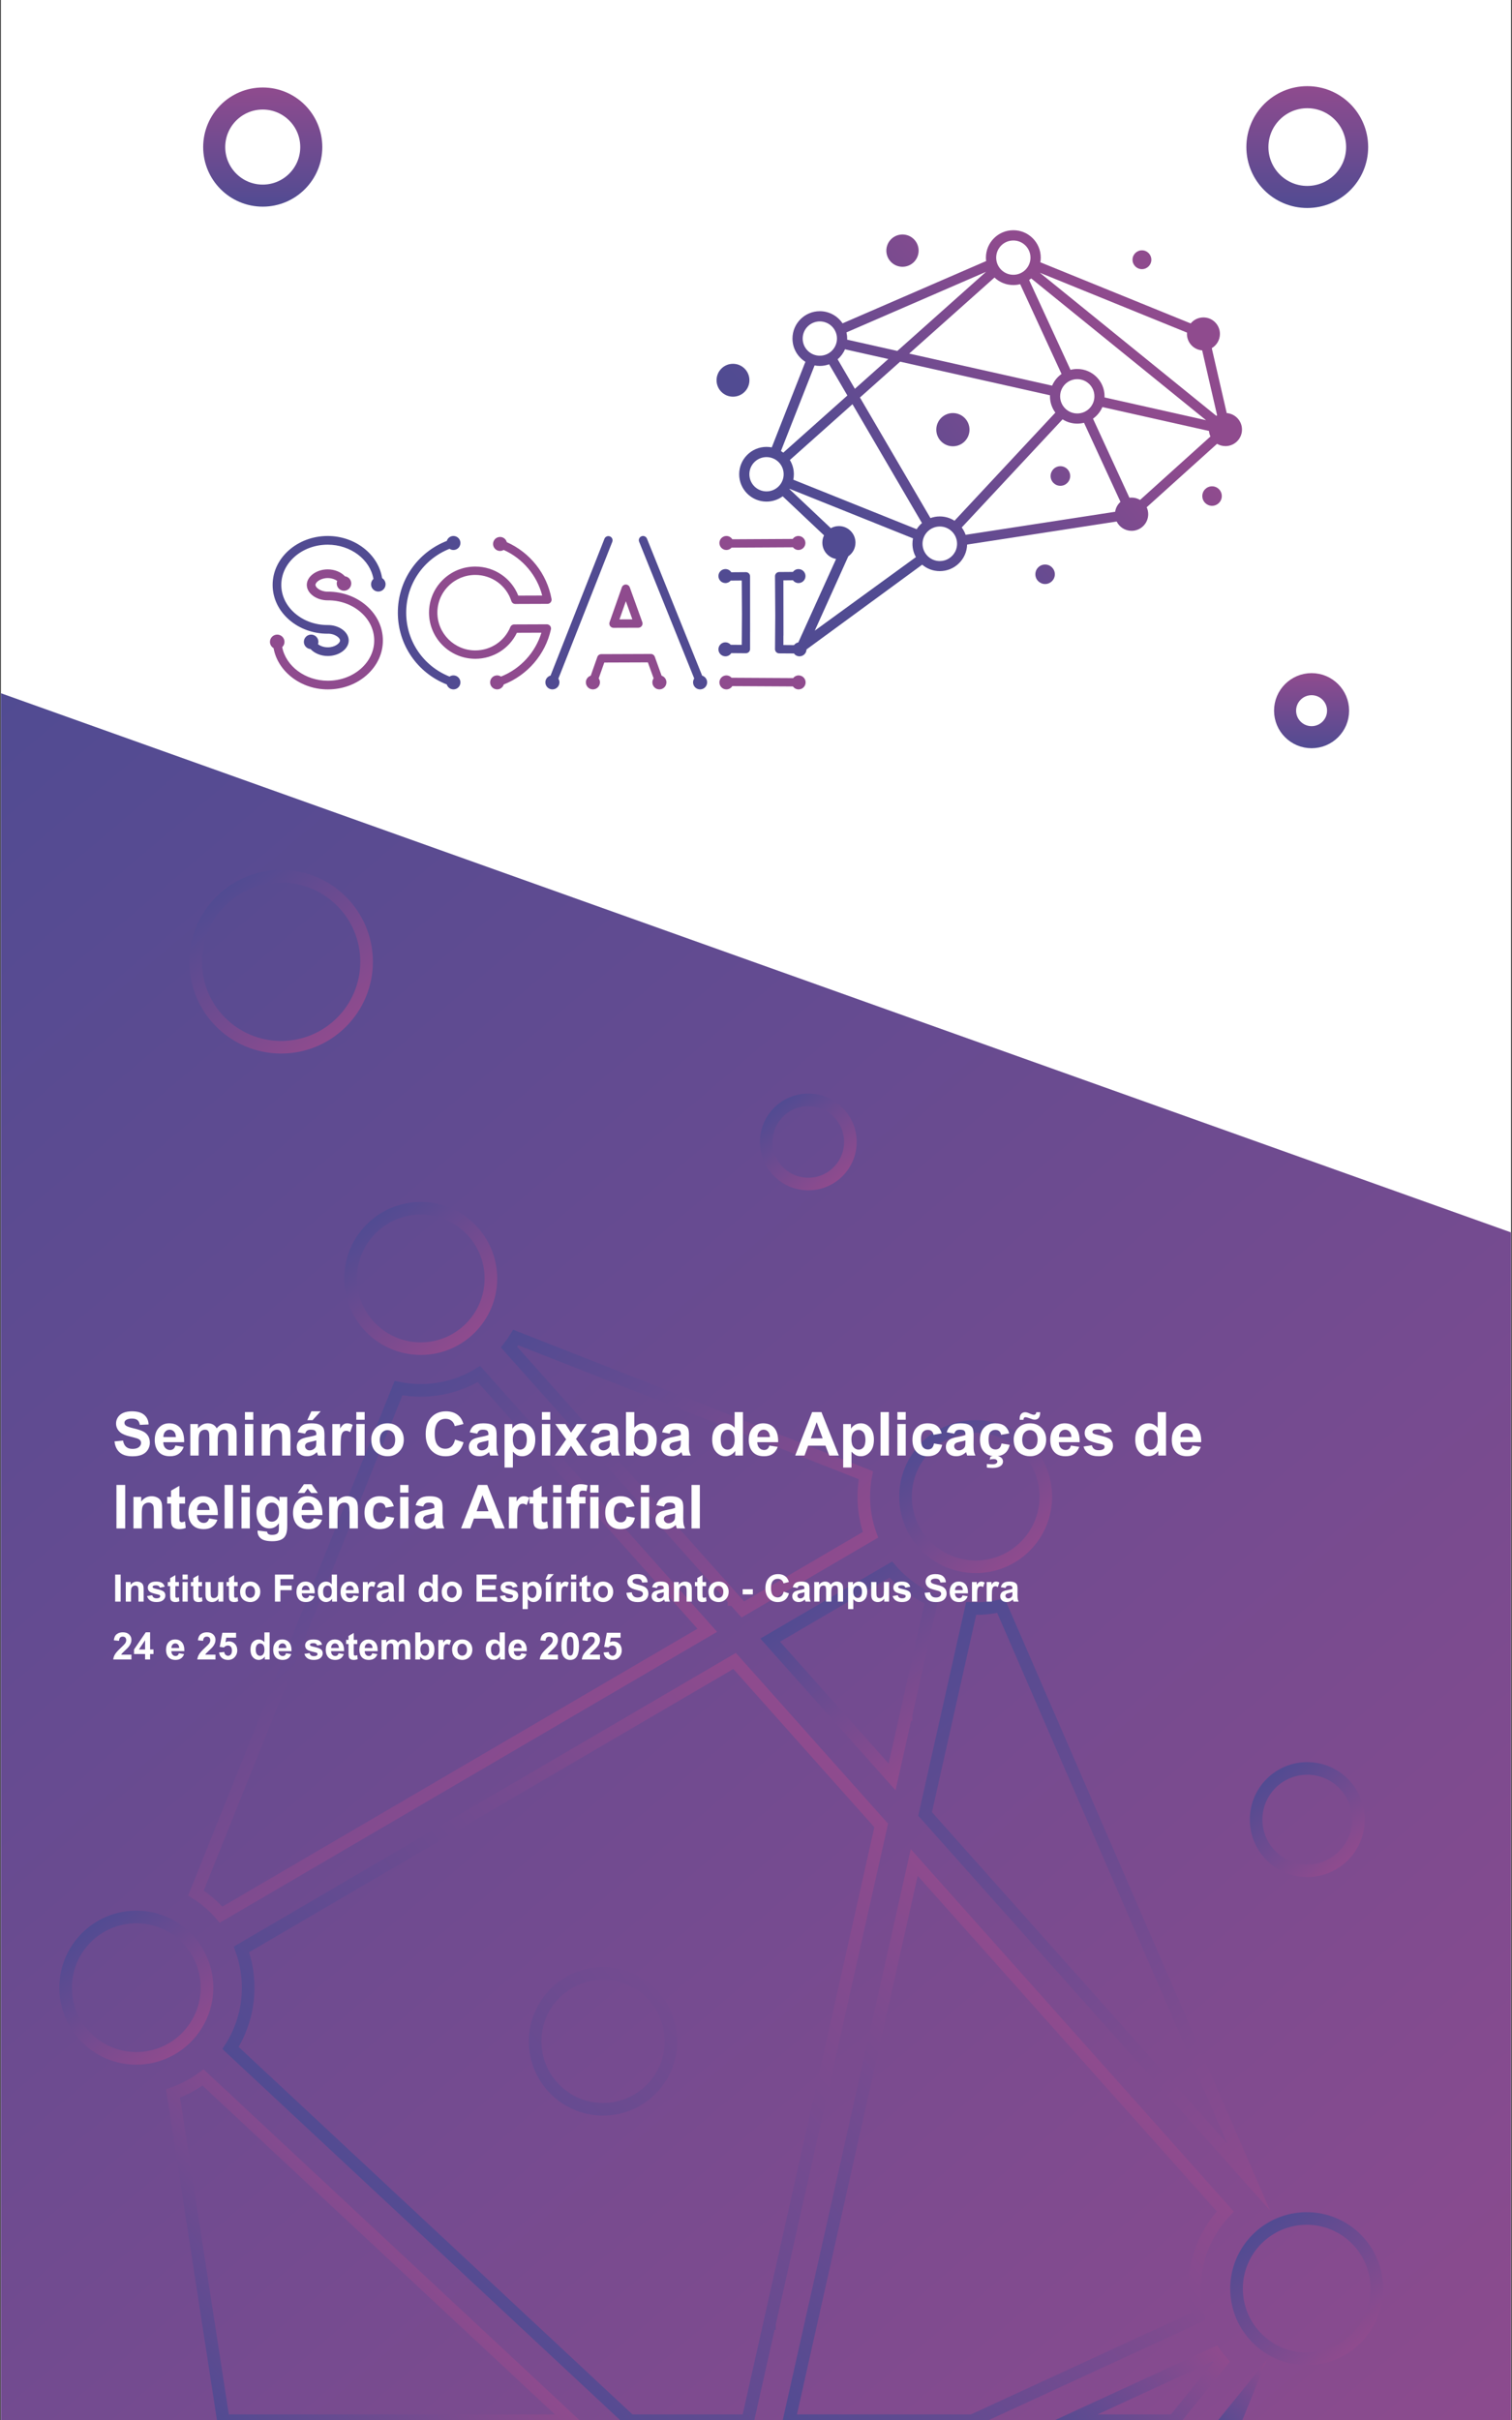 <?xml version="1.0" encoding="utf-8"?>
<!-- Generator: Adobe Illustrator 16.0.0, SVG Export Plug-In . SVG Version: 6.00 Build 0)  -->
<!DOCTYPE svg PUBLIC "-//W3C//DTD SVG 1.1//EN" "http://www.w3.org/Graphics/SVG/1.1/DTD/svg11.dtd">
<svg version="1.1" id="Camada_1" xmlns="http://www.w3.org/2000/svg" xmlns:xlink="http://www.w3.org/1999/xlink" x="0px" y="0px"
	 width="480px" height="768px" viewBox="0 0 480 768" enable-background="new 0 0 480 768" xml:space="preserve">
<rect x="0" y="0" width="480" height="768" fill="#333333" stroke="none"/>
<g id="Camada_2">
	<rect x="0.268" y="0" fill="#FFFFFF" width="479.445" height="768.23"/>
</g>
<g id="Camada_1_1_">
	<g>
		
			<linearGradient id="SVGID_1_" gradientUnits="userSpaceOnUse" x1="402.161" y1="624.934" x2="331.299" y2="564.622" gradientTransform="matrix(1 0 0 -1 -57.6 732.099)">
			<stop  offset="0" style="stop-color:#8F4B8E"/>
			<stop  offset="1" style="stop-color:#514B92"/>
		</linearGradient>
		<path fill="url(#SVGID_1_)" d="M261.6,169.896l-2.715-2.563l0,0l0,0l-1.305-1.232l0,0l0,0l-9.106-8.598
			c-1.438,1.057-3.215,1.682-5.137,1.682c-4.792,0-8.678-3.886-8.678-8.681c0-4.792,3.886-8.679,8.678-8.679
			c0.57,0,1.127,0.057,1.667,0.161l7.062-17.966l0,0l0,0l3.616-9.197c-2.464-1.532-4.104-4.263-4.104-7.377
			c0-4.794,3.888-8.682,8.684-8.682c3.007,0,5.656,1.53,7.216,3.855l45.583-19.771c-0.047-0.357-0.068-0.721-0.068-1.088
			c0-4.806,3.896-8.701,8.702-8.701c4.807,0,8.699,3.896,8.699,8.701c0,0.503-0.041,0.995-0.125,1.476l47.733,19.408
			c0.958-1.165,2.412-1.907,4.041-1.907c2.89,0,5.234,2.343,5.234,5.234c0,1.925-1.04,3.606-2.588,4.516l4.748,20.61
			c2.71,0.207,4.844,2.47,4.844,5.232c0,2.898-2.349,5.248-5.249,5.248c-0.974,0-1.886-0.266-2.667-0.727l-8.212,7.399l0,0l0,0
			l-12.477,11.246l0,0l0,0l-1.648,1.484c0.309,0.671,0.481,1.419,0.481,2.208c0,2.914-2.364,5.274-5.276,5.274
			c-2.081,0-3.88-1.202-4.74-2.953l-15.589,2.4l0,0l-0.94,0.146l0,0l0,0l-30.941,4.767c-0.131,4.677-3.965,8.429-8.676,8.429
			c-2.13,0-4.081-0.768-5.592-2.042l-37.927,27.78l-1.545-0.097l-0.704-1.13l12.844-28.368c-2.479-0.426-4.36-2.583-4.36-5.183
			C261.063,171.382,261.255,170.595,261.6,169.896L261.6,169.896z M331.781,179.157c-1.712,0-3.094,1.384-3.094,3.094
			c0,1.707,1.382,3.093,3.094,3.093c1.706,0,3.091-1.386,3.091-3.093C334.871,180.541,333.487,179.157,331.781,179.157
			L331.781,179.157z M327.367,88.36c-0.213,0.182-0.434,0.353-0.662,0.514l13.136,28.5c0.688-0.176,1.41-0.27,2.149-0.27
			c4.789,0,8.666,3.882,8.666,8.669c0,0.117-0.002,0.232-0.005,0.35l32.218,7.228l-8.198-6.645l0,0l0,0l-9.575-7.763l0,0l0,0
			l-6.894-5.586l0,0l0,0l-9.574-7.763l0,0h-0.003l-6.891-5.587l0,0l0,0l-2.686-2.176l0,0l0,0l-6.892-5.586l0,0l0,0L327.367,88.36
			L327.367,88.36z M323.865,90.19c-0.695,0.179-1.423,0.272-2.171,0.272c-2.321,0-4.425-0.906-5.982-2.386l-23.963,21.36l0,0v0.001
			l-3.112,2.774l45.371,10.177c0.637-1.498,1.68-2.777,2.99-3.704l-10.279-22.307v0.001l0,0L323.865,90.19L323.865,90.19z
			 M321.694,76.319c-3.007,0-5.445,2.437-5.445,5.443c0,3.006,2.438,5.442,5.445,5.442c3.004,0,5.442-2.437,5.442-5.442
			C327.137,78.756,324.698,76.319,321.694,76.319L321.694,76.319z M268.719,105.487c0.146,0.63,0.222,1.286,0.222,1.96
			c0,0.117-0.003,0.233-0.007,0.35l15.94,3.574l4.771-4.254l6.021-5.368l0,0l0,0l6.021-5.369l0,0l0,0l6.021-5.368l0,0l0,0
			l5.32-4.744l-3.578,1.552l0,0l-6.021,2.612l0,0l0,0L268.719,105.487L268.719,105.487z M268.248,110.849
			c-0.524,1.232-1.33,2.319-2.33,3.181l5.473,9.36l10.611-9.457l-4.835-1.084l0,0h-0.001l-4.207-0.944l0,0L268.248,110.849
			L268.248,110.849z M263.219,115.61c-0.924,0.335-1.919,0.519-2.957,0.519c-0.57,0-1.126-0.055-1.664-0.16l-3.195,8.126l0,0l0,0
			l-5.876,14.943l0,0l0,0l-1.607,4.093c0.258,0.161,0.508,0.335,0.746,0.521l10.221-9.11l9.358-8.344l0,0l0,0l0.768-0.685
			l-4.395-7.515l0,0l0,0L263.219,115.61L263.219,115.61z M260.262,102.004c-3.007,0-5.444,2.438-5.444,5.443
			c0,3.005,2.438,5.443,5.444,5.443c3.004,0,5.44-2.438,5.44-5.443C265.702,104.44,263.266,102.004,260.262,102.004L260.262,102.004
			z M349.967,129.177c-0.638,1.487-1.681,2.764-2.985,3.687l5.854,12.704l0,0l0,0l5.709,12.391c0.229-0.029,0.457-0.045,0.69-0.045
			c0.985,0,1.91,0.271,2.696,0.742l8.969-8.083l0,0l0,0l13.366-12.047c-0.247-0.542-0.411-1.135-0.462-1.759l-17.04-3.822l0,0l0,0
			L359,131.203l0,0l0,0l-7.761-1.74v-0.001h-0.003L349.967,129.177L349.967,129.177z M344.135,134.175
			c-0.687,0.174-1.403,0.268-2.145,0.268c-1.718,0-3.316-0.499-4.667-1.36l-23.086,24.748l0,0l0,0l-8.925,9.567
			c0.522,0.703,0.941,1.487,1.235,2.329l47.467-7.313c0.182-1.242,0.797-2.341,1.687-3.145l-1.196-2.601v-0.001l0,0l-8.128-17.629
			l0,0l0,0L344.135,134.175L344.135,134.175z M335.035,130.949c-1.074-1.445-1.712-3.235-1.712-5.175c0-0.111,0-0.22,0.005-0.33
			l-1.17-0.263l0,0h-0.002l-7.761-1.74v-0.001h-0.003l-11.968-2.685l0,0l0,0l-7.764-1.74l0,0h-0.003l-18.896-4.238l-5.405,4.818l0,0
			l0,0l-6.021,5.368l0,0l0,0l-1.333,1.188l2.782,4.761l0,0l0,0l19.593,33.502c0.926-0.336,1.924-0.521,2.966-0.521
			c1.723,0,3.328,0.503,4.681,1.368l21.078-22.598l0,0l0,0L335.035,130.949L335.035,130.949z M341.99,120.33
			c-3.007,0-5.441,2.438-5.441,5.444s2.436,5.441,5.441,5.441s5.441-2.436,5.441-5.441
			C347.433,122.768,344.997,120.33,341.99,120.33L341.99,120.33z M250.751,145.99c0.804,1.316,1.267,2.861,1.267,4.514
			c0,0.592-0.06,1.168-0.173,1.727l39.161,15.716c0.46-0.73,1.028-1.387,1.679-1.948l-19.072-32.619l0,0l0,0l-2.985-5.106
			L250.751,145.99L250.751,145.99z M250.681,155.135c-0.021,0.03-0.04,0.063-0.061,0.092l13.137,12.396
			c0.758-0.424,1.631-0.666,2.563-0.666c2.904,0,5.259,2.354,5.259,5.257c0,1.794-0.898,3.378-2.271,4.327l-10.648,23.6
			l32.107-23.34c-0.7-1.25-1.097-2.691-1.097-4.226c0-0.591,0.06-1.167,0.168-1.725l-12.02-4.825l0,0l0,0l-11.026-4.425l0,0l0,0
			l-11.027-4.426l0,0L250.681,155.135L250.681,155.135z M243.337,145.063c-3.005,0-5.441,2.437-5.441,5.44
			c0,3.008,2.437,5.444,5.441,5.444c3.007,0,5.443-2.437,5.443-5.444C248.781,147.5,246.344,145.063,243.337,145.063
			L243.337,145.063z M298.347,167.092c-3.025,0-5.482,2.455-5.482,5.483s2.457,5.482,5.482,5.482c2.128,0,3.974-1.212,4.882-2.983
			l0.006-0.012c0.018-0.031,0.032-0.063,0.046-0.096l0.021-0.038c0.014-0.022,0.021-0.043,0.031-0.066
			c0.012-0.022,0.021-0.045,0.03-0.07l0.018-0.037c0.016-0.032,0.028-0.066,0.043-0.102l0.003-0.006
			c0.261-0.64,0.404-1.338,0.404-2.072c0-1.516-0.614-2.888-1.607-3.879c-0.541-0.54-1.191-0.969-1.921-1.246l-0.021-0.01
			c-0.026-0.01-0.055-0.02-0.079-0.029c-0.023-0.009-0.049-0.016-0.072-0.024l-0.03-0.01
			C299.547,167.19,298.959,167.092,298.347,167.092L298.347,167.092z M384.78,154.334c-1.709,0-3.094,1.387-3.094,3.095
			c0,1.707,1.385,3.093,3.094,3.093s3.091-1.386,3.091-3.093C387.87,155.72,386.489,154.334,384.78,154.334L384.78,154.334z
			 M386.127,131.962c0.085-0.056,0.172-0.108,0.259-0.163l-1.774-7.704v-0.001l0,0l-0.218-0.943l0,0l-2.754-11.959
			c-2.702-0.206-4.83-2.463-4.83-5.218c0-0.143,0.006-0.283,0.014-0.422l-8.101-3.295l0,0l0,0l-6.603-2.684v-0.001l0,0l-6.601-2.684
			l0,0h-0.003l-6.599-2.685v-0.001h-0.003l-6.603-2.684l0,0l0,0l-6.602-2.686l0,0l0,0l-5.605-2.277l39.777,32.24l0,0l0,0
			L386.127,131.962L386.127,131.962z M362.521,79.444c-1.651,0-2.99,1.337-2.99,2.986s1.339,2.986,2.99,2.986
			c1.646,0,2.985-1.337,2.985-2.986C365.507,80.781,364.168,79.444,362.521,79.444L362.521,79.444z M286.505,74.417
			c-2.83,0-5.125,2.294-5.125,5.124c0,2.829,2.295,5.122,5.125,5.122c2.827,0,5.121-2.293,5.121-5.122
			C291.626,76.71,289.332,74.417,286.505,74.417L286.505,74.417z M232.695,115.455c-2.882,0-5.217,2.335-5.217,5.217
			c0,2.881,2.335,5.217,5.217,5.217s5.218-2.335,5.218-5.217C237.912,117.791,235.576,115.455,232.695,115.455L232.695,115.455z
			 M302.508,131.089c-2.909,0-5.27,2.359-5.27,5.271c0,2.91,2.359,5.27,5.27,5.27c2.911,0,5.271-2.358,5.271-5.27
			C307.778,133.448,305.419,131.089,302.508,131.089L302.508,131.089z M336.633,147.958c-1.718,0-3.107,1.394-3.107,3.109
			s1.391,3.108,3.107,3.108c1.716,0,3.109-1.393,3.109-3.108S338.35,147.958,336.633,147.958z"/>
		<g>
			<g>
				<path fill="#514B92" d="M193.619,170.232c-0.685-0.27-1.459,0.064-1.73,0.752l-17.112,43.417
					c-0.946,0.261-1.646,1.12-1.646,2.147c0,1.233,1.002,2.235,2.235,2.235c1.232,0,2.234-1.002,2.234-2.235
					c0-0.431-0.129-0.828-0.339-1.17l17.111-43.416C194.644,171.278,194.306,170.502,193.619,170.232z"/>
				<path fill="#514B92" d="M222.907,214.422l-17.527-43.487c-0.276-0.685-1.054-1.013-1.738-0.739
					c-0.685,0.276-1.016,1.054-0.739,1.737l17.487,43.389c-0.232,0.353-0.37,0.775-0.37,1.228c0,1.233,1.002,2.235,2.235,2.235
					c1.231,0,2.235-1.002,2.235-2.235C224.49,215.545,223.82,214.704,222.907,214.422z"/>
				<path fill="#8F4B8E" d="M197.412,194.434l1.272-3.616l2.066,5.733l-4.091,0.015L197.412,194.434L197.412,194.434z
					 M194.772,199.242h0.005l7.877-0.028c0.435-0.002,0.84-0.214,1.088-0.568c0.25-0.355,0.311-0.811,0.162-1.219l-3.978-11.039
					c-0.192-0.528-0.694-0.884-1.257-0.884h-0.006c-0.563,0.002-1.066,0.359-1.253,0.893l-3.898,11.066
					c-0.143,0.409-0.08,0.864,0.171,1.217C193.936,199.034,194.341,199.242,194.772,199.242z"/>
				<path fill="#8F4B8E" d="M210.037,214.438l-2.169-6.019c-0.191-0.528-0.693-0.882-1.257-0.882h-0.005l-15.72,0.06
					c-0.565,0.001-1.067,0.358-1.254,0.891l-2.093,5.944c-0.896,0.292-1.549,1.126-1.549,2.117c0,1.233,1.003,2.235,2.234,2.235
					c1.232,0,2.236-1.002,2.236-2.235c0-0.467-0.146-0.901-0.393-1.261l1.77-5.025l13.836-0.051l1.826,5.063
					c-0.252,0.363-0.403,0.801-0.403,1.273c0,1.233,1.004,2.235,2.236,2.235c1.231,0,2.234-1.002,2.234-2.235
					C211.569,215.563,210.923,214.733,210.037,214.438z"/>
			</g>
			<g>
				<path fill="#514B92" d="M91.777,196.677c3.288,2.864,7.625,4.441,12.223,4.441h0.075c1.058-0.041,2.121,0.291,2.901,0.815
					c0.607,0.404,0.97,0.901,0.972,1.328c0.004,0.868-1.615,2.162-3.857,2.173h-0.022c-1.276,0-2.418-0.435-3.122-0.996
					c0.079-0.233,0.133-0.478,0.133-0.736c0-1.273-1.035-2.31-2.308-2.31c-1.271,0-2.307,1.035-2.307,2.31
					c0,1.209,0.94,2.194,2.128,2.287c1.207,1.323,3.252,2.198,5.475,2.198h0.033c3.589-0.012,6.612-2.272,6.603-4.936
					c-0.005-1.363-0.806-2.68-2.194-3.608c-1.236-0.826-2.802-1.281-4.413-1.281H104c-3.933,0-7.628-1.333-10.413-3.763
					c-2.75-2.396-4.271-5.57-4.283-8.938c-0.025-7.032,6.554-12.776,14.667-12.806h0.062c7.297,0,13.462,4.743,14.521,10.869
					c-0.465,0.421-0.764,1.024-0.764,1.702c0,1.271,1.035,2.306,2.307,2.306s2.307-1.036,2.307-2.306
					c0-0.829-0.439-1.549-1.096-1.955c-1.184-7.524-8.553-13.374-17.275-13.374h-0.072c-9.631,0.037-17.442,7.021-17.411,15.575
					C86.564,189.844,88.421,193.752,91.777,196.677z"/>
				<path fill="#8F4B8E" d="M116.324,192.207c-3.287-2.865-7.625-4.44-12.224-4.44h-0.095c-2.233,0-3.851-1.277-3.854-2.144
					c-0.003-0.868,1.616-2.164,3.858-2.172h0.02c1.222,0,2.312,0.393,3.018,0.911c-0.093,0.25-0.151,0.518-0.151,0.8
					c0,1.271,1.035,2.308,2.307,2.308c1.271,0,2.307-1.036,2.307-2.308c0-1.171-0.879-2.13-2.01-2.277
					c-1.205-1.317-3.241-2.188-5.47-2.188h-0.03c-3.587,0.013-6.611,2.272-6.603,4.936c0.011,2.654,3.033,4.89,6.609,4.89h0.029
					c3.928-0.036,7.678,1.318,10.479,3.762c2.749,2.396,4.271,5.571,4.282,8.938c0.013,3.367-1.484,6.552-4.216,8.97
					c-2.782,2.461-6.495,3.827-10.45,3.839h-0.063c-7.207,0-13.314-4.639-14.479-10.662c0.442-0.419,0.723-1.009,0.723-1.665
					c0-1.273-1.036-2.31-2.307-2.31c-1.272,0-2.308,1.035-2.308,2.31c0,0.846,0.466,1.583,1.149,1.981
					c1.318,7.389,8.612,13.102,17.221,13.102h0.073c4.625-0.016,8.982-1.626,12.265-4.531c3.334-2.949,5.163-6.874,5.146-11.043
					C121.536,199.039,119.679,195.131,116.324,192.207z"/>
			</g>
			<g>
				<path fill="#514B92" d="M141.839,217.22c0.282,0.902,1.116,1.563,2.11,1.563c1.225,0,2.22-0.996,2.22-2.223
					c0-1.226-0.996-2.221-2.22-2.221c-0.457,0-0.883,0.14-1.235,0.376c-8.268-3.286-13.73-11.199-13.763-20.194
					c-0.034-9.07,5.431-17.047,13.763-20.358c0.353,0.238,0.778,0.379,1.235,0.379c1.225,0,2.22-0.997,2.22-2.222
					c0-1.226-0.996-2.223-2.22-2.223c-0.995,0-1.827,0.66-2.11,1.563c-9.402,3.688-15.579,12.658-15.54,22.87
					C126.337,204.661,132.512,213.56,141.839,217.22z"/>
				<path fill="#8F4B8E" d="M150.843,182.459h0.044c5.244,0,9.844,3.331,11.454,8.301c0.177,0.548,0.687,0.917,1.262,0.917h0.005
					l10.179-0.037l0.034-0.003l0.195-0.02l0.02-0.004l0.138-0.04l0.115-0.037l0.114-0.059l0.114-0.063l0.091-0.073l0.105-0.089
					l0.079-0.093l0.082-0.102l0.063-0.11l0.062-0.113l0.036-0.109l0.042-0.14l0.013-0.1l0.016-0.163l0.002-0.017l-0.013-0.107
					l-0.009-0.123l-0.006-0.03l-0.003-0.013c-1.452-7.962-6.816-14.697-14.188-17.972c-0.252-0.95-1.11-1.656-2.14-1.656
					c-1.225,0-2.221,0.996-2.221,2.221c0,1.226,0.996,2.223,2.221,2.223c0.419,0,0.808-0.124,1.142-0.326
					c6.061,2.722,10.584,8.065,12.237,14.47l-7.597,0.027c-2.214-5.556-7.576-9.214-13.645-9.214h-0.055
					c-3.922,0.016-7.604,1.551-10.368,4.324c-2.765,2.775-4.279,6.455-4.265,10.365c0.029,8.05,6.611,14.579,14.685,14.579h0.057
					c5.652-0.021,10.72-3.235,13.159-8.255l7.772-0.03c-1.928,6.324-6.664,11.466-12.827,13.926
					c-0.354-0.234-0.776-0.374-1.231-0.374c-1.224,0-2.22,0.996-2.22,2.221c0,1.227,0.997,2.223,2.22,2.223
					c0.995,0,1.827-0.66,2.11-1.563c7.544-2.973,13.207-9.522,14.971-17.48l0.001-0.013l0.015-0.118l0.015-0.151v-0.01l-0.009-0.084
					l-0.019-0.167l-0.033-0.116l-0.04-0.127l-0.061-0.119l-0.06-0.106l-0.078-0.103l-0.082-0.098l-0.091-0.079l-0.104-0.086
					l-0.113-0.064l-0.109-0.06l-0.148-0.049l-0.094-0.031l-0.01-0.002l-0.166-0.018l-0.099-0.011l-0.013-0.002h-0.004l-10.354,0.04
					h-0.004c-0.088,0-0.175,0.009-0.26,0.027l-0.159,0.048l-0.085,0.027l-0.142,0.077l-0.084,0.046l-0.109,0.087l-0.09,0.076
					l-0.101,0.12l-0.063,0.077c-0.049,0.072-0.091,0.149-0.125,0.232h-0.001c-1.854,4.498-6.209,7.416-11.091,7.433h-0.045
					c-6.614,0-12.007-5.345-12.032-11.937c-0.013-3.198,1.229-6.211,3.492-8.482C144.609,183.731,147.628,182.472,150.843,182.459z"
					/>
			</g>
			<g>
				<path fill="#514B92" d="M253.816,208.287c-0.729,0-1.371-0.357-1.774-0.902l-4.683-0.033c-0.352,0-0.688-0.143-0.937-0.393
					c-0.247-0.249-0.386-0.586-0.385-0.939l0.079-10.664l-0.079-12.49c-0.001-0.354,0.138-0.69,0.385-0.94
					c0.248-0.248,0.585-0.39,0.937-0.391l4.356-0.034c0.405-0.544,1.048-0.901,1.774-0.901c1.226,0,2.222,0.996,2.222,2.221
					s-0.996,2.222-2.222,2.222c-0.721,0-1.356-0.353-1.765-0.889l-3.03,0.029l0.022,17.524h-0.022v3.001l3.354,0.028
					c0.406-0.535,1.043-0.888,1.766-0.888c1.224,0,2.22,0.997,2.22,2.22C256.035,207.29,255.039,208.287,253.816,208.287z"/>
				<path fill="#514B92" d="M238.121,200.611l-0.003,5.378c-0.001,0.353-0.143,0.688-0.392,0.938
					c-0.249,0.245-0.584,0.385-0.935,0.385h-0.003l-4.639-0.036c-0.396,0.606-1.079,1.011-1.854,1.011
					c-1.227,0-2.221-0.997-2.221-2.221s0.994-2.22,2.221-2.22c0.671,0,1.267,0.306,1.674,0.778l3.502,0.029l0.073-9.856
					l-0.073-10.568l-3.502,0.031c-0.407,0.472-1.003,0.779-1.674,0.779c-1.227,0-2.221-0.997-2.221-2.222s0.994-2.221,2.221-2.221
					c0.775,0,1.46,0.402,1.854,1.011l4.639-0.036h0.003c0.351,0,0.686,0.139,0.935,0.384c0.249,0.25,0.391,0.585,0.392,0.938
					l0.009,17.718L238.121,200.611L238.121,200.611z"/>
				<path fill="#8F4B8E" d="M253.464,174.539c1.224,0,2.219-0.996,2.219-2.221c0-1.224-0.995-2.22-2.219-2.22
					c-0.745,0-1.402,0.372-1.806,0.936l-19.178,0.108c-0.395-0.625-1.085-1.044-1.876-1.044c-1.225,0-2.221,0.997-2.221,2.22
					c0,1.225,0.996,2.221,2.221,2.221c0.654,0,1.239-0.29,1.646-0.744l19.476-0.109
					C252.135,174.202,252.757,174.539,253.464,174.539z"/>
				<path fill="#8F4B8E" d="M253.532,214.344c1.223,0,2.219,0.995,2.219,2.221c0,1.224-0.996,2.22-2.219,2.22
					c-0.746,0-1.401-0.372-1.807-0.936l-19.246-0.107c-0.395,0.625-1.085,1.043-1.876,1.043c-1.225,0-2.221-0.996-2.221-2.22
					c0-1.226,0.996-2.221,2.221-2.221c0.654,0,1.239,0.291,1.646,0.743l19.544,0.11
					C252.201,214.681,252.823,214.344,253.532,214.344z"/>
			</g>
		</g>
	</g>
	
		<linearGradient id="SVGID_2_" gradientUnits="userSpaceOnUse" x1="-82.237" y1="617.082" x2="-43.572" y2="617.082" gradientTransform="matrix(0 1 1 0 -202.078 109.578)">
		<stop  offset="0" style="stop-color:#8F4B8E"/>
		<stop  offset="1" style="stop-color:#514B92"/>
	</linearGradient>
	<path fill="none" stroke="url(#SVGID_2_)" stroke-width="7" stroke-miterlimit="10" d="M430.836,46.675
		c0-8.744-7.088-15.833-15.832-15.833c-8.743,0-15.831,7.089-15.831,15.833c0,8.742,7.088,15.832,15.831,15.832
		C423.748,62.506,430.836,55.417,430.836,46.675L430.836,46.675z"/>
	
		<linearGradient id="SVGID_3_" gradientUnits="userSpaceOnUse" x1="104.043" y1="618.454" x2="127.874" y2="618.454" gradientTransform="matrix(0 1 1 0 -202.078 109.578)">
		<stop  offset="0" style="stop-color:#8F4B8E"/>
		<stop  offset="1" style="stop-color:#514B92"/>
	</linearGradient>
	<path fill="none" stroke="url(#SVGID_3_)" stroke-width="7" stroke-miterlimit="10" d="M424.79,225.537
		c0-4.646-3.769-8.416-8.413-8.416c-4.646,0-8.415,3.769-8.415,8.416c0,4.648,3.769,8.415,8.415,8.415
		C421.022,233.952,424.79,230.185,424.79,225.537L424.79,225.537z"/>
	
		<linearGradient id="SVGID_4_" gradientUnits="userSpaceOnUse" x1="-81.812" y1="285.487" x2="-43.995" y2="285.487" gradientTransform="matrix(0 1 1 0 -202.078 109.578)">
		<stop  offset="0" style="stop-color:#8F4B8E"/>
		<stop  offset="1" style="stop-color:#514B92"/>
	</linearGradient>
	<path fill="none" stroke="url(#SVGID_4_)" stroke-width="7" stroke-miterlimit="10" d="M98.817,46.674
		c0-8.509-6.897-15.407-15.407-15.407s-15.408,6.898-15.408,15.407S74.9,62.083,83.409,62.083S98.817,55.182,98.817,46.674
		L98.817,46.674z"/>
	<g>
		<g>
			<defs>
				<polygon id="SVGID_5_" points="479.713,768.23 479.713,391.121 0.268,219.994 0.268,768.23 				"/>
			</defs>
			<clipPath id="SVGID_6_">
				<use xlink:href="#SVGID_5_"  overflow="visible"/>
			</clipPath>
			<rect x="0.268" y="-31.098" clip-path="url(#SVGID_6_)" fill="#FFFFFF" width="479.445" height="799.329"/>
		</g>
		<g>
			<defs>
				<polygon id="SVGID_7_" points="479.713,768.23 479.713,391.121 0.268,219.994 0.268,768.23 				"/>
			</defs>
			<clipPath id="SVGID_8_">
				<use xlink:href="#SVGID_7_"  overflow="visible"/>
			</clipPath>
			
				<linearGradient id="SVGID_9_" gradientUnits="userSpaceOnUse" x1="728.51" y1="662.008" x2="143.194" y2="163.835" gradientTransform="matrix(0 1 1 0 -202.078 109.578)">
				<stop  offset="0" style="stop-color:#8F4B8E"/>
				<stop  offset="1" style="stop-color:#514B92"/>
			</linearGradient>
			<polygon clip-path="url(#SVGID_8_)" fill="url(#SVGID_9_)" points="479.713,768.23 479.713,391.121 0.268,219.994 0.268,768.23 
							"/>
		</g>
		<g>
			<defs>
				<polygon id="SVGID_10_" points="479.713,768.23 479.713,391.121 0.268,219.994 0.268,768.23 				"/>
			</defs>
			<clipPath id="SVGID_11_">
				<use xlink:href="#SVGID_10_"  overflow="visible"/>
			</clipPath>
			
				<linearGradient id="SVGID_12_" gradientUnits="userSpaceOnUse" x1="573.16" y1="627.295" x2="413.563" y2="491.458" gradientTransform="matrix(0 1 1 0 -202.078 109.578)">
				<stop  offset="0" style="stop-color:#8F4B8E"/>
				<stop  offset="1" style="stop-color:#514B92"/>
			</linearGradient>
			<path clip-path="url(#SVGID_11_)" fill="none" stroke="url(#SVGID_12_)" stroke-width="4" stroke-miterlimit="10" d="
				M308.306,510.453l-14.623,65.222l17.402,19.52l21.966,24.638l21.963,24.637h0.003l21.966,24.637l19.413,21.775l-6.354-14.65
				l-10.688-24.635v-0.002l-61.6-142.017c-2.577,0.595-5.262,0.908-8.019,0.908C309.259,510.484,308.78,510.473,308.306,510.453z"/>
		</g>
		<g>
			<defs>
				<polygon id="SVGID_13_" points="479.713,768.23 479.713,391.121 0.268,219.994 0.268,768.23 				"/>
			</defs>
			<clipPath id="SVGID_14_">
				<use xlink:href="#SVGID_13_"  overflow="visible"/>
			</clipPath>
			
				<linearGradient id="SVGID_15_" gradientUnits="userSpaceOnUse" x1="481.765" y1="628.901" x2="453.99" y2="605.261" gradientTransform="matrix(0 1 1 0 -202.078 109.578)">
				<stop  offset="0" style="stop-color:#8F4B8E"/>
				<stop  offset="1" style="stop-color:#514B92"/>
			</linearGradient>
			
				<circle clip-path="url(#SVGID_14_)" fill="none" stroke="url(#SVGID_15_)" stroke-width="4" stroke-miterlimit="10" cx="415.004" cy="577.455" r="16.237"/>
		</g>
		<g>
			<defs>
				<polygon id="SVGID_16_" points="479.713,768.23 479.713,391.121 0.268,219.994 0.268,768.23 				"/>
			</defs>
			<clipPath id="SVGID_17_">
				<use xlink:href="#SVGID_16_"  overflow="visible"/>
			</clipPath>
			
				<linearGradient id="SVGID_18_" gradientUnits="userSpaceOnUse" x1="343.756" y1="148.373" x2="185.912" y2="14.029" gradientTransform="matrix(1 0 0 -1 -57.6 732.099)">
				<stop  offset="0" style="stop-color:#8F4B8E"/>
				<stop  offset="1" style="stop-color:#514B92"/>
			</linearGradient>
			<path clip-path="url(#SVGID_17_)" fill="none" stroke="url(#SVGID_18_)" stroke-width="4" stroke-miterlimit="10" d="
				M165.64,736.188l34.35,32.043h37.388l6.921-30.854h0.001v-0.011l10.98-48.967h0.003l7.121-31.762h0.001v-0.004l17.343-77.318
				l-19.718-22.113l-21.964-24.639h-0.002l-4.859-5.451L213.727,538.5l0,0L76.65,618.658c1.378,3.787,2.129,7.877,2.129,12.144
				c0,7.047-2.051,13.614-5.593,19.139L165.64,736.188z M191.441,626.264c11.91,0,21.563,9.651,21.563,21.561
				s-9.653,21.563-21.563,21.563c-11.905,0-21.561-9.654-21.561-21.563S179.535,626.264,191.441,626.264z"/>
		</g>
		<g>
			<defs>
				<polygon id="SVGID_19_" points="479.713,768.23 479.713,391.121 0.268,219.994 0.268,768.23 				"/>
			</defs>
			<clipPath id="SVGID_20_">
				<use xlink:href="#SVGID_19_"  overflow="visible"/>
			</clipPath>
			
				<linearGradient id="SVGID_21_" gradientUnits="userSpaceOnUse" x1="405.972" y1="81.129" x2="288.901" y2="-18.512" gradientTransform="matrix(1 0 0 -1 -57.6 732.099)">
				<stop  offset="0" style="stop-color:#8F4B8E"/>
				<stop  offset="1" style="stop-color:#514B92"/>
			</linearGradient>
			<path clip-path="url(#SVGID_20_)" fill="none" stroke="url(#SVGID_21_)" stroke-width="4" stroke-miterlimit="10" d="
				M308.673,768.23l46.341-21.357l25.325-11.672c-0.729-2.84-1.116-5.817-1.116-8.885c0-9.486,3.71-18.104,9.759-24.484
				l-87.395-98.028h-0.002l-11.354-12.736L250.496,768.23H308.673z"/>
		</g>
		<g>
			<defs>
				<polygon id="SVGID_22_" points="479.713,768.23 479.713,391.121 0.268,219.994 0.268,768.23 				"/>
			</defs>
			<clipPath id="SVGID_23_">
				<use xlink:href="#SVGID_22_"  overflow="visible"/>
			</clipPath>
			
				<linearGradient id="SVGID_24_" gradientUnits="userSpaceOnUse" x1="635.22" y1="632.631" x2="598.256" y2="601.17" gradientTransform="matrix(0 1 1 0 -202.078 109.578)">
				<stop  offset="0" style="stop-color:#8F4B8E"/>
				<stop  offset="1" style="stop-color:#514B92"/>
			</linearGradient>
			
				<circle clip-path="url(#SVGID_23_)" fill="none" stroke="url(#SVGID_24_)" stroke-width="4" stroke-miterlimit="10" cx="414.823" cy="726.317" r="22.269"/>
		</g>
		<g>
			<defs>
				<polygon id="SVGID_25_" points="479.713,768.23 479.713,391.121 0.268,219.994 0.268,768.23 				"/>
			</defs>
			<clipPath id="SVGID_26_">
				<use xlink:href="#SVGID_25_"  overflow="visible"/>
			</clipPath>
			
				<linearGradient id="SVGID_27_" gradientUnits="userSpaceOnUse" x1="463.158" y1="-20.945" x2="442.723" y2="-38.337" gradientTransform="matrix(1 0 0 -1 -57.6 732.099)">
				<stop  offset="0" style="stop-color:#8F4B8E"/>
				<stop  offset="1" style="stop-color:#514B92"/>
			</linearGradient>
			<polygon clip-path="url(#SVGID_26_)" fill="none" stroke="url(#SVGID_27_)" stroke-width="4" stroke-miterlimit="10" points="
				392.165,768.23 395.21,760.744 389.142,768.23 			"/>
		</g>
		<g>
			<defs>
				<polygon id="SVGID_28_" points="479.713,768.23 479.713,391.121 0.268,219.994 0.268,768.23 				"/>
			</defs>
			<clipPath id="SVGID_29_">
				<use xlink:href="#SVGID_28_"  overflow="visible"/>
			</clipPath>
			
				<linearGradient id="SVGID_30_" gradientUnits="userSpaceOnUse" x1="442.292" y1="-10.221" x2="396.903" y2="-48.853" gradientTransform="matrix(1 0 0 -1 -57.6 732.099)">
				<stop  offset="0" style="stop-color:#8F4B8E"/>
				<stop  offset="1" style="stop-color:#514B92"/>
			</linearGradient>
			<path clip-path="url(#SVGID_29_)" fill="none" stroke="url(#SVGID_30_)" stroke-width="4" stroke-miterlimit="10" d="
				M372.669,768.23l15.159-18.703c-0.741-0.863-1.443-1.764-2.104-2.695l-46.429,21.398H372.669z"/>
		</g>
		<g>
			<defs>
				<polygon id="SVGID_31_" points="479.713,768.23 479.713,391.121 0.268,219.994 0.268,768.23 				"/>
			</defs>
			<clipPath id="SVGID_32_">
				<use xlink:href="#SVGID_31_"  overflow="visible"/>
			</clipPath>
			
				<linearGradient id="SVGID_33_" gradientUnits="userSpaceOnUse" x1="383.868" y1="527.545" x2="346.906" y2="496.086" gradientTransform="matrix(0 1 1 0 -202.078 109.578)">
				<stop  offset="0" style="stop-color:#8F4B8E"/>
				<stop  offset="1" style="stop-color:#514B92"/>
			</linearGradient>
			
				<circle clip-path="url(#SVGID_32_)" fill="none" stroke="url(#SVGID_33_)" stroke-width="4" stroke-miterlimit="10" cx="309.737" cy="474.965" r="22.268"/>
		</g>
		<g>
			<defs>
				<polygon id="SVGID_34_" points="479.713,768.23 479.713,391.121 0.268,219.994 0.268,768.23 				"/>
			</defs>
			<clipPath id="SVGID_35_">
				<use xlink:href="#SVGID_34_"  overflow="visible"/>
			</clipPath>
			
				<linearGradient id="SVGID_36_" gradientUnits="userSpaceOnUse" x1="539.822" y1="261.178" x2="502.614" y2="229.51" gradientTransform="matrix(0 1 1 0 -202.078 109.578)">
				<stop  offset="0" style="stop-color:#8F4B8E"/>
				<stop  offset="1" style="stop-color:#514B92"/>
			</linearGradient>
			<path clip-path="url(#SVGID_35_)" fill="none" stroke="url(#SVGID_36_)" stroke-width="4" stroke-miterlimit="10" d="
				M64.233,638.798l0.04-0.101c0.041-0.108,0.079-0.217,0.12-0.324c0.036-0.098,0.067-0.194,0.103-0.293l0.041-0.12
				c0.759-2.248,1.169-4.656,1.169-7.158c0-12.392-10.046-22.437-22.438-22.437c-12.388,0-22.432,10.045-22.432,22.437
				c0,8.707,4.96,16.256,12.21,19.973l0.043,0.023c0.129,0.063,0.258,0.129,0.391,0.192l0.161,0.076
				c0.089,0.045,0.178,0.086,0.271,0.125c0.093,0.045,0.187,0.086,0.284,0.129l0.151,0.068c0.138,0.059,0.275,0.117,0.413,0.172
				l0.026,0.014c2.613,1.064,5.477,1.652,8.477,1.652c6.201,0,11.813-2.512,15.867-6.574
				C61.344,644.439,63.096,641.77,64.233,638.798z"/>
		</g>
		<g>
			<defs>
				<polygon id="SVGID_37_" points="479.713,768.23 479.713,391.121 0.268,219.994 0.268,768.23 				"/>
			</defs>
			<clipPath id="SVGID_38_">
				<use xlink:href="#SVGID_37_"  overflow="visible"/>
			</clipPath>
			
				<linearGradient id="SVGID_39_" gradientUnits="userSpaceOnUse" x1="467.312" y1="360.388" x2="370.606" y2="278.081" gradientTransform="matrix(0 1 1 0 -202.078 109.578)">
				<stop  offset="0" style="stop-color:#8F4B8E"/>
				<stop  offset="1" style="stop-color:#514B92"/>
			</linearGradient>
			<path clip-path="url(#SVGID_38_)" fill="none" stroke="url(#SVGID_39_)" stroke-width="4" stroke-miterlimit="10" d="
				M224.534,517.378l-72.494-81.316c-5.38,3.285-11.705,5.18-18.473,5.18c-2.416,0-4.776-0.244-7.059-0.703L62.207,600.757
				c2.985,1.887,5.676,4.207,7.97,6.873l133.457-78.033L224.534,517.378z"/>
		</g>
		<g>
			<defs>
				<polygon id="SVGID_40_" points="479.713,768.23 479.713,391.121 0.268,219.994 0.268,768.23 				"/>
			</defs>
			<clipPath id="SVGID_41_">
				<use xlink:href="#SVGID_40_"  overflow="visible"/>
			</clipPath>
			
				<linearGradient id="SVGID_42_" gradientUnits="userSpaceOnUse" x1="314.632" y1="351.374" x2="277.669" y2="319.914" gradientTransform="matrix(0 1 1 0 -202.078 109.578)">
				<stop  offset="0" style="stop-color:#8F4B8E"/>
				<stop  offset="1" style="stop-color:#514B92"/>
			</linearGradient>
			<path clip-path="url(#SVGID_41_)" fill="none" stroke="url(#SVGID_42_)" stroke-width="4" stroke-miterlimit="10" d="
				M155.835,405.727c0-12.297-9.969-22.268-22.269-22.268s-22.269,9.971-22.269,22.268c0,12.301,9.969,22.271,22.269,22.271
				C145.866,427.997,155.835,418.027,155.835,405.727z"/>
		</g>
		<g>
			<defs>
				<polygon id="SVGID_43_" points="479.713,768.23 479.713,391.121 0.268,219.994 0.268,768.23 				"/>
			</defs>
			<clipPath id="SVGID_44_">
				<use xlink:href="#SVGID_43_"  overflow="visible"/>
			</clipPath>
			
				<linearGradient id="SVGID_45_" gradientUnits="userSpaceOnUse" x1="189.373" y1="25.928" x2="121.475" y2="-31.861" gradientTransform="matrix(1 0 0 -1 -57.6 732.099)">
				<stop  offset="0" style="stop-color:#8F4B8E"/>
				<stop  offset="1" style="stop-color:#514B92"/>
			</linearGradient>
			<path clip-path="url(#SVGID_44_)" fill="none" stroke="url(#SVGID_45_)" stroke-width="4" stroke-miterlimit="10" d="
				M181.221,768.23l-77.619-72.41L64.456,659.3c-2.872,2.141-6.08,3.854-9.529,5.053L70.928,768.23H181.221z"/>
		</g>
		<g>
			<defs>
				<polygon id="SVGID_46_" points="479.713,768.23 479.713,391.121 0.268,219.994 0.268,768.23 				"/>
			</defs>
			<clipPath id="SVGID_47_">
				<use xlink:href="#SVGID_46_"  overflow="visible"/>
			</clipPath>
			
				<linearGradient id="SVGID_48_" gradientUnits="userSpaceOnUse" x1="391.246" y1="465.744" x2="295.807" y2="384.514" gradientTransform="matrix(0 1 1 0 -202.078 109.578)">
				<stop  offset="0" style="stop-color:#8F4B8E"/>
				<stop  offset="1" style="stop-color:#514B92"/>
			</linearGradient>
			<path clip-path="url(#SVGID_47_)" fill="none" stroke="url(#SVGID_48_)" stroke-width="4" stroke-miterlimit="10" d="
				M198.885,469.341l34.135,38.289v0.002h0.002l2.797,3.137l30.742-17.98h0.002l9.773-5.715c-1.37-3.778-2.117-7.854-2.117-12.106
				c0-2.328,0.225-4.603,0.653-6.802l-33.244-13.071h-0.002L180.48,431.05h-0.001l-16.744-6.581
				c-0.657,1.055-1.371,2.076-2.131,3.055L198.885,469.341z"/>
		</g>
		<g>
			<defs>
				<polygon id="SVGID_49_" points="479.713,768.23 479.713,391.121 0.268,219.994 0.268,768.23 				"/>
			</defs>
			<clipPath id="SVGID_50_">
				<use xlink:href="#SVGID_49_"  overflow="visible"/>
			</clipPath>
			
				<linearGradient id="SVGID_51_" gradientUnits="userSpaceOnUse" x1="264.517" y1="468.635" x2="241.137" y2="448.736" gradientTransform="matrix(0 1 1 0 -202.078 109.578)">
				<stop  offset="0" style="stop-color:#8F4B8E"/>
				<stop  offset="1" style="stop-color:#514B92"/>
			</linearGradient>
			
				<circle clip-path="url(#SVGID_50_)" fill="none" stroke="url(#SVGID_51_)" stroke-width="4" stroke-miterlimit="10" cx="256.608" cy="362.405" r="13.351"/>
		</g>
		<g>
			<defs>
				<polygon id="SVGID_52_" points="479.713,768.23 479.713,391.121 0.268,219.994 0.268,768.23 				"/>
			</defs>
			<clipPath id="SVGID_53_">
				<use xlink:href="#SVGID_52_"  overflow="visible"/>
			</clipPath>
			
				<linearGradient id="SVGID_54_" gradientUnits="userSpaceOnUse" x1="442.684" y1="505.053" x2="393.584" y2="463.263" gradientTransform="matrix(0 1 1 0 -202.078 109.578)">
				<stop  offset="0" style="stop-color:#8F4B8E"/>
				<stop  offset="1" style="stop-color:#514B92"/>
			</linearGradient>
			<path clip-path="url(#SVGID_53_)" fill="none" stroke="url(#SVGID_54_)" stroke-width="4" stroke-miterlimit="10" d="
				M283.198,563.919l4.438-19.779h0.001v-0.008l3.857-17.207v-0.002l4.323-19.271c-5.046-2.149-9.49-5.434-13.017-9.533
				l-38.294,22.388L283.198,563.919z"/>
		</g>
		<g>
			<defs>
				<polygon id="SVGID_55_" points="479.713,768.23 479.713,391.121 0.268,219.994 0.268,768.23 				"/>
			</defs>
			<clipPath id="SVGID_56_">
				<use xlink:href="#SVGID_55_"  overflow="visible"/>
			</clipPath>
			
				<linearGradient id="SVGID_57_" gradientUnits="userSpaceOnUse" x1="217.825" y1="310.204" x2="173.454" y2="272.44" gradientTransform="matrix(0 1 1 0 -202.078 109.578)">
				<stop  offset="0" style="stop-color:#8F4B8E"/>
				<stop  offset="1" style="stop-color:#514B92"/>
			</linearGradient>
			
				<circle clip-path="url(#SVGID_56_)" fill="none" stroke="url(#SVGID_57_)" stroke-width="4" stroke-miterlimit="10" cx="89.244" cy="305.217" r="27.132"/>
		</g>
	</g>
	<g enable-background="new    ">
		<path fill="#FFFFFF" d="M36.346,457.433l2.711-0.264c0.163,0.91,0.495,1.578,0.993,2.005c0.499,0.427,1.172,0.641,2.02,0.641
			c0.897,0,1.574-0.19,2.029-0.57c0.455-0.379,0.683-0.823,0.683-1.332c0-0.326-0.096-0.604-0.287-0.833
			c-0.192-0.229-0.526-0.428-1.003-0.598c-0.326-0.113-1.07-0.313-2.231-0.603c-1.494-0.37-2.542-0.825-3.145-1.365
			c-0.847-0.759-1.271-1.685-1.271-2.777c0-0.702,0.199-1.36,0.598-1.972c0.398-0.612,0.973-1.078,1.723-1.398
			c0.75-0.319,1.655-0.479,2.716-0.479c1.732,0,3.036,0.38,3.912,1.139c0.875,0.76,1.335,1.773,1.379,3.041l-2.787,0.122
			c-0.119-0.709-0.375-1.219-0.767-1.529c-0.393-0.311-0.981-0.467-1.765-0.467c-0.81,0-1.444,0.167-1.902,0.499
			c-0.295,0.214-0.442,0.499-0.442,0.857c0,0.326,0.138,0.605,0.414,0.838c0.352,0.295,1.205,0.603,2.561,0.922
			c1.356,0.32,2.358,0.651,3.008,0.993c0.65,0.343,1.158,0.81,1.525,1.403c0.367,0.593,0.551,1.325,0.551,2.198
			c0,0.79-0.22,1.531-0.659,2.222s-1.061,1.203-1.864,1.539c-0.804,0.336-1.805,0.504-3.003,0.504c-1.745,0-3.084-0.403-4.02-1.21
			C37.087,460.152,36.528,458.977,36.346,457.433z"/>
		<path fill="#FFFFFF" d="M55.683,458.742l2.636,0.442c-0.339,0.967-0.874,1.702-1.605,2.207c-0.731,0.506-1.646,0.758-2.745,0.758
			c-1.738,0-3.025-0.567-3.859-1.703c-0.659-0.91-0.989-2.059-0.989-3.446c0-1.656,0.433-2.954,1.299-3.893s1.961-1.407,3.286-1.407
			c1.487,0,2.661,0.491,3.521,1.474c0.86,0.981,1.271,2.486,1.233,4.514h-6.627c0.019,0.784,0.232,1.395,0.64,1.831
			c0.408,0.437,0.916,0.654,1.525,0.654c0.415,0,0.763-0.113,1.045-0.339C55.325,459.608,55.539,459.244,55.683,458.742z
			 M55.834,456.068c-0.019-0.766-0.217-1.348-0.593-1.746s-0.834-0.598-1.375-0.598c-0.577,0-1.054,0.21-1.431,0.63
			c-0.376,0.421-0.562,0.992-0.556,1.714H55.834z"/>
		<path fill="#FFFFFF" d="M60.418,451.926h2.438v1.365c0.872-1.061,1.911-1.591,3.116-1.591c0.64,0,1.195,0.132,1.666,0.396
			s0.857,0.662,1.158,1.195c0.439-0.533,0.913-0.932,1.421-1.195s1.051-0.396,1.628-0.396c0.734,0,1.356,0.149,1.864,0.447
			s0.888,0.735,1.139,1.313c0.182,0.427,0.273,1.117,0.273,2.07v6.393h-2.646v-5.715c0-0.991-0.091-1.631-0.273-1.92
			c-0.245-0.377-0.622-0.564-1.13-0.564c-0.37,0-0.719,0.112-1.045,0.339c-0.326,0.226-0.562,0.557-0.706,0.993
			c-0.145,0.436-0.216,1.125-0.216,2.066v4.801h-2.646v-5.479c0-0.973-0.047-1.6-0.141-1.883c-0.094-0.282-0.24-0.492-0.438-0.63
			c-0.197-0.139-0.466-0.207-0.805-0.207c-0.408,0-0.775,0.109-1.102,0.329s-0.56,0.536-0.701,0.951
			c-0.141,0.414-0.212,1.101-0.212,2.062v4.857h-2.646V451.926z"/>
		<path fill="#FFFFFF" d="M77.759,450.57v-2.447h2.646v2.447H77.759z M77.759,461.924v-9.998h2.646v9.998H77.759z"/>
		<path fill="#FFFFFF" d="M92.21,461.924h-2.646v-5.103c0-1.079-0.057-1.777-0.169-2.095c-0.113-0.316-0.296-0.563-0.551-0.739
			c-0.254-0.175-0.56-0.263-0.918-0.263c-0.458,0-0.869,0.125-1.233,0.376c-0.364,0.251-0.614,0.584-0.749,0.998
			c-0.135,0.414-0.203,1.18-0.203,2.297v4.528h-2.645v-9.998h2.457v1.469c0.872-1.13,1.971-1.694,3.295-1.694
			c0.583,0,1.117,0.105,1.6,0.315s0.849,0.479,1.097,0.805c0.248,0.326,0.42,0.696,0.518,1.111c0.097,0.414,0.146,1.007,0.146,1.779
			V461.924z"/>
		<path fill="#FFFFFF" d="M96.87,454.976l-2.4-0.434c0.27-0.966,0.734-1.682,1.393-2.146c0.659-0.464,1.638-0.696,2.937-0.696
			c1.18,0,2.059,0.14,2.636,0.419c0.577,0.279,0.984,0.634,1.219,1.063s0.353,1.22,0.353,2.368l-0.028,3.088
			c0,0.878,0.042,1.526,0.127,1.943c0.085,0.418,0.243,0.865,0.476,1.342h-2.617c-0.069-0.176-0.154-0.437-0.254-0.781
			c-0.044-0.157-0.075-0.261-0.094-0.311c-0.452,0.439-0.935,0.769-1.45,0.988s-1.063,0.329-1.647,0.329
			c-1.029,0-1.84-0.279-2.434-0.838c-0.593-0.559-0.89-1.265-0.89-2.118c0-0.564,0.135-1.068,0.405-1.511
			c0.27-0.442,0.648-0.781,1.135-1.017s1.188-0.44,2.104-0.616c1.236-0.232,2.093-0.449,2.57-0.65v-0.263
			c0-0.509-0.125-0.871-0.376-1.088s-0.725-0.324-1.421-0.324c-0.471,0-0.838,0.092-1.102,0.277S97.033,454.511,96.87,454.976z
			 M100.409,457.123c-0.339,0.112-0.875,0.248-1.61,0.404c-0.734,0.157-1.214,0.311-1.44,0.461
			c-0.345,0.245-0.518,0.556-0.518,0.933c0,0.37,0.138,0.69,0.414,0.96c0.276,0.271,0.628,0.405,1.055,0.405
			c0.477,0,0.932-0.157,1.365-0.471c0.32-0.239,0.53-0.53,0.631-0.876c0.069-0.226,0.104-0.655,0.104-1.29V457.123z M97.548,450.702
			l1.299-2.814h2.965l-2.589,2.814H97.548z"/>
		<path fill="#FFFFFF" d="M108.148,461.924h-2.646v-9.998h2.457v1.422c0.42-0.672,0.798-1.114,1.134-1.327
			c0.336-0.214,0.717-0.32,1.144-0.32c0.603,0,1.183,0.166,1.742,0.499l-0.819,2.307c-0.446-0.289-0.86-0.434-1.243-0.434
			c-0.37,0-0.684,0.103-0.941,0.307c-0.257,0.203-0.46,0.572-0.607,1.105c-0.148,0.534-0.221,1.651-0.221,3.352V461.924z"/>
		<path fill="#FFFFFF" d="M113.118,450.57v-2.447h2.646v2.447H113.118z M113.118,461.924v-9.998h2.646v9.998H113.118z"/>
		<path fill="#FFFFFF" d="M117.863,456.784c0-0.879,0.216-1.729,0.649-2.552s1.046-1.449,1.841-1.883
			c0.793-0.433,1.68-0.649,2.659-0.649c1.513,0,2.752,0.491,3.719,1.474c0.966,0.981,1.45,2.223,1.45,3.723
			c0,1.513-0.488,2.767-1.464,3.761c-0.976,0.995-2.205,1.492-3.686,1.492c-0.917,0-1.791-0.207-2.622-0.621
			s-1.464-1.021-1.897-1.821C118.079,458.906,117.863,457.932,117.863,456.784z M120.574,456.925c0,0.992,0.235,1.751,0.706,2.278
			s1.051,0.791,1.741,0.791s1.27-0.264,1.737-0.791c0.467-0.527,0.701-1.293,0.701-2.297c0-0.979-0.234-1.732-0.701-2.26
			c-0.468-0.527-1.047-0.791-1.737-0.791s-1.271,0.264-1.741,0.791S120.574,455.933,120.574,456.925z"/>
		<path fill="#FFFFFF" d="M144.458,456.849l2.702,0.856c-0.414,1.507-1.103,2.625-2.066,3.356s-2.186,1.097-3.667,1.097
			c-1.833,0-3.339-0.626-4.519-1.878c-1.18-1.252-1.77-2.964-1.77-5.136c0-2.297,0.593-4.081,1.779-5.352
			c1.186-1.271,2.746-1.906,4.679-1.906c1.688,0,3.06,0.499,4.114,1.496c0.627,0.591,1.098,1.438,1.412,2.542l-2.758,0.659
			c-0.164-0.716-0.504-1.28-1.021-1.694c-0.518-0.414-1.147-0.621-1.888-0.621c-1.023,0-1.853,0.367-2.49,1.102
			c-0.637,0.733-0.956,1.923-0.956,3.567c0,1.745,0.313,2.987,0.941,3.729c0.627,0.74,1.443,1.11,2.447,1.11
			c0.741,0,1.378-0.235,1.911-0.706C143.843,458.6,144.226,457.86,144.458,456.849z"/>
		<path fill="#FFFFFF" d="M151.509,454.976l-2.4-0.434c0.27-0.966,0.734-1.682,1.393-2.146c0.659-0.464,1.638-0.696,2.937-0.696
			c1.18,0,2.059,0.14,2.636,0.419c0.577,0.279,0.984,0.634,1.219,1.063s0.353,1.22,0.353,2.368l-0.028,3.088
			c0,0.878,0.042,1.526,0.127,1.943c0.085,0.418,0.243,0.865,0.476,1.342h-2.617c-0.069-0.176-0.154-0.437-0.254-0.781
			c-0.044-0.157-0.075-0.261-0.094-0.311c-0.452,0.439-0.935,0.769-1.45,0.988s-1.063,0.329-1.647,0.329
			c-1.029,0-1.84-0.279-2.434-0.838c-0.593-0.559-0.89-1.265-0.89-2.118c0-0.564,0.135-1.068,0.405-1.511
			c0.27-0.442,0.648-0.781,1.135-1.017s1.188-0.44,2.104-0.616c1.236-0.232,2.093-0.449,2.57-0.65v-0.263
			c0-0.509-0.125-0.871-0.376-1.088s-0.725-0.324-1.421-0.324c-0.471,0-0.838,0.092-1.102,0.277S151.672,454.511,151.509,454.976z
			 M155.049,457.123c-0.339,0.112-0.875,0.248-1.61,0.404c-0.734,0.157-1.214,0.311-1.44,0.461
			c-0.345,0.245-0.518,0.556-0.518,0.933c0,0.37,0.138,0.69,0.414,0.96c0.276,0.271,0.628,0.405,1.055,0.405
			c0.477,0,0.932-0.157,1.365-0.471c0.32-0.239,0.53-0.53,0.631-0.876c0.069-0.226,0.104-0.655,0.104-1.29V457.123z"/>
		<path fill="#FFFFFF" d="M160.179,451.926h2.466v1.469c0.32-0.502,0.753-0.91,1.299-1.224s1.151-0.471,1.817-0.471
			c1.161,0,2.146,0.455,2.956,1.365s1.214,2.178,1.214,3.803c0,1.67-0.408,2.968-1.224,3.893c-0.816,0.926-1.805,1.389-2.966,1.389
			c-0.552,0-1.053-0.109-1.501-0.329s-0.921-0.597-1.417-1.13v5.037h-2.646V451.926z M162.797,456.756
			c0,1.123,0.223,1.953,0.668,2.489c0.445,0.537,0.988,0.806,1.628,0.806c0.615,0,1.126-0.247,1.535-0.739
			c0.408-0.493,0.612-1.301,0.612-2.424c0-1.049-0.21-1.827-0.631-2.335c-0.42-0.509-0.941-0.763-1.563-0.763
			c-0.646,0-1.183,0.249-1.61,0.748S162.797,455.776,162.797,456.756z"/>
		<path fill="#FFFFFF" d="M172.032,450.57v-2.447h2.646v2.447H172.032z M172.032,461.924v-9.998h2.646v9.998H172.032z"/>
		<path fill="#FFFFFF" d="M176.117,461.924l3.606-5.149l-3.455-4.849h3.229l1.77,2.749l1.864-2.749h3.106l-3.389,4.735l3.7,5.263
			h-3.248l-2.033-3.098l-2.052,3.098H176.117z"/>
		<path fill="#FFFFFF" d="M190.088,454.976l-2.4-0.434c0.27-0.966,0.734-1.682,1.393-2.146c0.659-0.464,1.638-0.696,2.937-0.696
			c1.18,0,2.059,0.14,2.636,0.419c0.577,0.279,0.984,0.634,1.219,1.063s0.353,1.22,0.353,2.368l-0.028,3.088
			c0,0.878,0.042,1.526,0.127,1.943c0.085,0.418,0.243,0.865,0.476,1.342h-2.617c-0.069-0.176-0.154-0.437-0.254-0.781
			c-0.044-0.157-0.075-0.261-0.094-0.311c-0.452,0.439-0.935,0.769-1.45,0.988s-1.063,0.329-1.647,0.329
			c-1.029,0-1.84-0.279-2.434-0.838c-0.593-0.559-0.89-1.265-0.89-2.118c0-0.564,0.135-1.068,0.405-1.511
			c0.27-0.442,0.648-0.781,1.135-1.017s1.188-0.44,2.104-0.616c1.236-0.232,2.093-0.449,2.57-0.65v-0.263
			c0-0.509-0.125-0.871-0.376-1.088s-0.725-0.324-1.421-0.324c-0.471,0-0.838,0.092-1.102,0.277S190.251,454.511,190.088,454.976z
			 M193.628,457.123c-0.339,0.112-0.875,0.248-1.61,0.404c-0.734,0.157-1.214,0.311-1.44,0.461
			c-0.345,0.245-0.518,0.556-0.518,0.933c0,0.37,0.138,0.69,0.414,0.96c0.276,0.271,0.628,0.405,1.055,0.405
			c0.477,0,0.932-0.157,1.365-0.471c0.32-0.239,0.53-0.53,0.631-0.876c0.069-0.226,0.104-0.655,0.104-1.29V457.123z"/>
		<path fill="#FFFFFF" d="M198.721,461.924v-13.801h2.646v4.971c0.815-0.929,1.782-1.394,2.899-1.394
			c1.217,0,2.225,0.44,3.022,1.322c0.797,0.882,1.195,2.148,1.195,3.799c0,1.707-0.406,3.022-1.219,3.944
			c-0.813,0.923-1.8,1.384-2.961,1.384c-0.571,0-1.134-0.143-1.69-0.428c-0.555-0.286-1.034-0.708-1.436-1.267v1.469H198.721z
			 M201.347,456.708c0,1.036,0.163,1.802,0.49,2.298c0.458,0.702,1.067,1.054,1.826,1.054c0.583,0,1.081-0.249,1.492-0.748
			c0.411-0.499,0.617-1.285,0.617-2.358c0-1.143-0.208-1.966-0.622-2.471c-0.414-0.506-0.945-0.758-1.591-0.758
			c-0.634,0-1.161,0.246-1.582,0.738C201.557,454.956,201.347,455.704,201.347,456.708z"/>
		<path fill="#FFFFFF" d="M212.588,454.976l-2.4-0.434c0.27-0.966,0.734-1.682,1.393-2.146c0.659-0.464,1.638-0.696,2.937-0.696
			c1.18,0,2.059,0.14,2.636,0.419c0.577,0.279,0.984,0.634,1.219,1.063s0.353,1.22,0.353,2.368l-0.028,3.088
			c0,0.878,0.042,1.526,0.127,1.943c0.085,0.418,0.243,0.865,0.476,1.342h-2.617c-0.069-0.176-0.154-0.437-0.254-0.781
			c-0.044-0.157-0.075-0.261-0.094-0.311c-0.452,0.439-0.935,0.769-1.45,0.988s-1.063,0.329-1.647,0.329
			c-1.029,0-1.84-0.279-2.434-0.838c-0.593-0.559-0.89-1.265-0.89-2.118c0-0.564,0.135-1.068,0.405-1.511
			c0.27-0.442,0.648-0.781,1.135-1.017s1.188-0.44,2.104-0.616c1.236-0.232,2.093-0.449,2.57-0.65v-0.263
			c0-0.509-0.125-0.871-0.376-1.088s-0.725-0.324-1.421-0.324c-0.471,0-0.838,0.092-1.102,0.277S212.751,454.511,212.588,454.976z
			 M216.127,457.123c-0.339,0.112-0.875,0.248-1.61,0.404c-0.734,0.157-1.214,0.311-1.44,0.461
			c-0.345,0.245-0.518,0.556-0.518,0.933c0,0.37,0.138,0.69,0.414,0.96c0.276,0.271,0.628,0.405,1.055,0.405
			c0.477,0,0.932-0.157,1.365-0.471c0.32-0.239,0.53-0.53,0.631-0.876c0.069-0.226,0.104-0.655,0.104-1.29V457.123z"/>
		<path fill="#FFFFFF" d="M235.86,461.924h-2.457v-1.469c-0.408,0.571-0.89,0.996-1.445,1.275c-0.555,0.279-1.115,0.419-1.68,0.419
			c-1.148,0-2.132-0.463-2.951-1.389c-0.819-0.925-1.229-2.217-1.229-3.873c0-1.695,0.398-2.983,1.195-3.865
			s1.804-1.322,3.022-1.322c1.117,0,2.083,0.465,2.899,1.394v-4.971h2.646V461.924z M228.799,456.708
			c0,1.067,0.147,1.84,0.442,2.316c0.427,0.69,1.023,1.035,1.789,1.035c0.609,0,1.126-0.259,1.554-0.776
			c0.426-0.518,0.64-1.291,0.64-2.32c0-1.148-0.208-1.976-0.622-2.48c-0.414-0.506-0.945-0.758-1.591-0.758
			c-0.628,0-1.153,0.249-1.577,0.748C229.011,454.971,228.799,455.717,228.799,456.708z"/>
		<path fill="#FFFFFF" d="M244.256,458.742l2.637,0.442c-0.339,0.967-0.874,1.702-1.605,2.207c-0.73,0.506-1.646,0.758-2.744,0.758
			c-1.738,0-3.025-0.567-3.859-1.703c-0.659-0.91-0.989-2.059-0.989-3.446c0-1.656,0.433-2.954,1.299-3.893s1.961-1.407,3.285-1.407
			c1.488,0,2.661,0.491,3.521,1.474c0.859,0.981,1.271,2.486,1.232,4.514h-6.627c0.019,0.784,0.232,1.395,0.641,1.831
			c0.407,0.437,0.916,0.654,1.524,0.654c0.415,0,0.763-0.113,1.045-0.339S244.113,459.244,244.256,458.742z M244.407,456.068
			c-0.019-0.766-0.217-1.348-0.593-1.746c-0.377-0.398-0.835-0.598-1.375-0.598c-0.577,0-1.055,0.21-1.431,0.63
			c-0.376,0.421-0.562,0.992-0.556,1.714H244.407z"/>
		<path fill="#FFFFFF" d="M266.295,461.924h-3.031l-1.205-3.135h-5.517l-1.14,3.135h-2.955l5.375-13.801h2.947L266.295,461.924z
			 M261.164,456.464l-1.901-5.121l-1.864,5.121H261.164z"/>
		<path fill="#FFFFFF" d="M267.68,451.926h2.466v1.469c0.32-0.502,0.753-0.91,1.3-1.224c0.545-0.313,1.15-0.471,1.816-0.471
			c1.161,0,2.146,0.455,2.956,1.365c0.811,0.91,1.215,2.178,1.215,3.803c0,1.67-0.408,2.968-1.225,3.893
			c-0.815,0.926-1.804,1.389-2.966,1.389c-0.552,0-1.053-0.109-1.501-0.329s-0.921-0.597-1.417-1.13v5.037h-2.645V451.926z
			 M270.297,456.756c0,1.123,0.223,1.953,0.668,2.489c0.445,0.537,0.988,0.806,1.629,0.806c0.615,0,1.126-0.247,1.534-0.739
			c0.407-0.493,0.612-1.301,0.612-2.424c0-1.049-0.211-1.827-0.631-2.335c-0.421-0.509-0.941-0.763-1.563-0.763
			c-0.646,0-1.184,0.249-1.61,0.748S270.297,455.776,270.297,456.756z"/>
		<path fill="#FFFFFF" d="M279.531,461.924v-13.801h2.646v13.801H279.531z"/>
		<path fill="#FFFFFF" d="M284.888,450.57v-2.447h2.646v2.447H284.888z M284.888,461.924v-9.998h2.646v9.998H284.888z"/>
		<path fill="#FFFFFF" d="M298.962,454.882l-2.608,0.471c-0.088-0.521-0.287-0.913-0.598-1.177s-0.714-0.396-1.209-0.396
			c-0.659,0-1.186,0.228-1.577,0.683c-0.393,0.455-0.589,1.216-0.589,2.283c0,1.187,0.199,2.024,0.599,2.514
			c0.398,0.489,0.933,0.734,1.604,0.734c0.502,0,0.913-0.143,1.233-0.429c0.32-0.285,0.546-0.776,0.678-1.474l2.599,0.443
			c-0.271,1.192-0.788,2.093-1.554,2.701c-0.766,0.609-1.792,0.913-3.078,0.913c-1.463,0-2.628-0.461-3.497-1.384
			c-0.87-0.922-1.305-2.199-1.305-3.831c0-1.65,0.437-2.936,1.309-3.855c0.873-0.919,2.053-1.379,3.54-1.379
			c1.218,0,2.186,0.262,2.904,0.786S298.648,453.808,298.962,454.882z"/>
		<path fill="#FFFFFF" d="M302.944,454.976l-2.4-0.434c0.271-0.966,0.734-1.682,1.394-2.146c0.659-0.464,1.638-0.696,2.938-0.696
			c1.18,0,2.059,0.14,2.636,0.419s0.983,0.634,1.219,1.063s0.354,1.22,0.354,2.368l-0.028,3.088c0,0.878,0.042,1.526,0.127,1.943
			c0.085,0.418,0.243,0.865,0.476,1.342h-2.617c-0.069-0.176-0.154-0.437-0.254-0.781c-0.044-0.157-0.075-0.261-0.095-0.311
			c-0.451,0.439-0.935,0.769-1.449,0.988s-1.064,0.329-1.647,0.329c-1.029,0-1.841-0.279-2.434-0.838
			c-0.594-0.559-0.89-1.265-0.89-2.118c0-0.564,0.135-1.068,0.404-1.511s0.648-0.781,1.135-1.017s1.188-0.44,2.104-0.616
			c1.236-0.232,2.094-0.449,2.57-0.65v-0.263c0-0.509-0.125-0.871-0.376-1.088c-0.252-0.217-0.726-0.324-1.422-0.324
			c-0.471,0-0.838,0.092-1.102,0.277S303.108,454.511,302.944,454.976z M306.484,457.123c-0.339,0.112-0.875,0.248-1.609,0.404
			c-0.734,0.157-1.215,0.311-1.44,0.461c-0.346,0.245-0.518,0.556-0.518,0.933c0,0.37,0.138,0.69,0.414,0.96
			c0.275,0.271,0.627,0.405,1.054,0.405c0.478,0,0.933-0.157,1.365-0.471c0.32-0.239,0.53-0.53,0.631-0.876
			c0.069-0.226,0.104-0.655,0.104-1.29V457.123z"/>
		<path fill="#FFFFFF" d="M320.407,454.882l-2.608,0.471c-0.088-0.521-0.287-0.913-0.598-1.177s-0.714-0.396-1.209-0.396
			c-0.659,0-1.186,0.228-1.577,0.683c-0.393,0.455-0.589,1.216-0.589,2.283c0,1.187,0.199,2.024,0.599,2.514
			c0.398,0.489,0.933,0.734,1.604,0.734c0.502,0,0.913-0.143,1.233-0.429c0.32-0.285,0.546-0.776,0.678-1.474l2.599,0.443
			c-0.271,1.192-0.788,2.093-1.554,2.701c-0.766,0.609-1.792,0.913-3.078,0.913c-1.463,0-2.628-0.461-3.497-1.384
			c-0.87-0.922-1.305-2.199-1.305-3.831c0-1.65,0.437-2.936,1.309-3.855c0.873-0.919,2.053-1.379,3.54-1.379
			c1.218,0,2.186,0.262,2.904,0.786S320.093,453.808,320.407,454.882z M313.281,465.718v-1.111c0.646,0.069,1.239,0.104,1.779,0.104
			c0.559,0,0.973-0.1,1.243-0.301c0.207-0.15,0.311-0.346,0.311-0.584c0-0.213-0.098-0.398-0.292-0.555
			c-0.194-0.157-0.496-0.235-0.903-0.235c-0.402,0-0.813,0.063-1.233,0.188l0.244-0.932c0.49-0.17,1.017-0.254,1.582-0.254
			c0.784,0,1.381,0.172,1.788,0.518c0.408,0.345,0.612,0.766,0.612,1.262c0,0.552-0.226,1.001-0.678,1.346
			c-0.608,0.471-1.481,0.706-2.617,0.706C314.307,465.868,313.695,465.818,313.281,465.718z"/>
		<path fill="#FFFFFF" d="M321.8,456.784c0-0.879,0.217-1.729,0.65-2.552c0.433-0.822,1.046-1.449,1.84-1.883
			c0.794-0.433,1.681-0.649,2.66-0.649c1.512,0,2.752,0.491,3.718,1.474c0.967,0.981,1.45,2.223,1.45,3.723
			c0,1.513-0.488,2.767-1.464,3.761c-0.976,0.995-2.204,1.492-3.686,1.492c-0.917,0-1.79-0.207-2.622-0.621
			s-1.464-1.021-1.896-1.821C322.017,458.906,321.8,457.932,321.8,456.784z M324.916,450.58h-1.205
			c-0.006-0.145-0.009-0.258-0.009-0.339c0-0.659,0.16-1.166,0.479-1.521c0.32-0.354,0.731-0.532,1.233-0.532
			c0.22,0,0.424,0.023,0.612,0.07c0.188,0.048,0.532,0.183,1.03,0.405c0.499,0.223,0.89,0.334,1.173,0.334
			c0.2,0,0.368-0.063,0.503-0.188c0.136-0.125,0.222-0.335,0.259-0.63h1.225c-0.007,0.847-0.165,1.452-0.476,1.816
			s-0.711,0.546-1.2,0.546c-0.214,0-0.424-0.021-0.631-0.065c-0.145-0.038-0.506-0.167-1.083-0.387
			c-0.577-0.219-0.998-0.329-1.261-0.329c-0.201,0-0.358,0.062-0.471,0.184C324.983,450.066,324.923,450.278,324.916,450.58z
			 M324.512,456.925c0,0.992,0.235,1.751,0.706,2.278s1.051,0.791,1.741,0.791s1.27-0.264,1.737-0.791s0.701-1.293,0.701-2.297
			c0-0.979-0.233-1.732-0.701-2.26s-1.047-0.791-1.737-0.791s-1.271,0.264-1.741,0.791S324.512,455.933,324.512,456.925z"/>
		<path fill="#FFFFFF" d="M339.98,458.742l2.636,0.442c-0.339,0.967-0.874,1.702-1.605,2.207c-0.73,0.506-1.646,0.758-2.744,0.758
			c-1.738,0-3.025-0.567-3.859-1.703c-0.659-0.91-0.988-2.059-0.988-3.446c0-1.656,0.433-2.954,1.299-3.893s1.961-1.407,3.285-1.407
			c1.487,0,2.661,0.491,3.521,1.474c0.859,0.981,1.271,2.486,1.233,4.514h-6.628c0.019,0.784,0.232,1.395,0.64,1.831
			c0.408,0.437,0.917,0.654,1.525,0.654c0.414,0,0.763-0.113,1.045-0.339S339.835,459.244,339.98,458.742z M340.13,456.068
			c-0.019-0.766-0.217-1.348-0.593-1.746c-0.377-0.398-0.835-0.598-1.375-0.598c-0.577,0-1.054,0.21-1.431,0.63
			c-0.377,0.421-0.562,0.992-0.556,1.714H340.13z"/>
		<path fill="#FFFFFF" d="M343.981,459.071l2.654-0.404c0.113,0.515,0.342,0.905,0.688,1.172c0.345,0.267,0.828,0.399,1.45,0.399
			c0.684,0,1.198-0.125,1.543-0.376c0.232-0.176,0.349-0.411,0.349-0.706c0-0.201-0.063-0.367-0.188-0.499
			c-0.132-0.126-0.427-0.241-0.885-0.349c-2.134-0.471-3.486-0.9-4.058-1.289c-0.79-0.54-1.186-1.29-1.186-2.25
			c0-0.866,0.342-1.595,1.025-2.185c0.685-0.59,1.745-0.885,3.183-0.885c1.368,0,2.385,0.223,3.05,0.668
			c0.665,0.446,1.123,1.105,1.375,1.978l-2.495,0.461c-0.106-0.389-0.31-0.688-0.607-0.895s-0.724-0.311-1.275-0.311
			c-0.696,0-1.195,0.098-1.497,0.292c-0.201,0.138-0.301,0.317-0.301,0.537c0,0.188,0.088,0.348,0.264,0.479
			c0.238,0.176,1.062,0.424,2.471,0.744c1.409,0.319,2.393,0.712,2.951,1.177c0.553,0.471,0.829,1.126,0.829,1.968
			c0,0.916-0.383,1.703-1.148,2.362c-0.767,0.659-1.899,0.988-3.398,0.988c-1.362,0-2.44-0.275-3.234-0.828
			C344.744,460.769,344.225,460.019,343.981,459.071z"/>
		<path fill="#FFFFFF" d="M370.16,461.924h-2.457v-1.469c-0.407,0.571-0.89,0.996-1.444,1.275c-0.556,0.279-1.116,0.419-1.681,0.419
			c-1.148,0-2.133-0.463-2.951-1.389c-0.819-0.925-1.229-2.217-1.229-3.873c0-1.695,0.398-2.983,1.195-3.865
			s1.805-1.322,3.022-1.322c1.116,0,2.083,0.465,2.899,1.394v-4.971h2.645V461.924z M363.1,456.708c0,1.067,0.147,1.84,0.443,2.316
			c0.427,0.69,1.022,1.035,1.788,1.035c0.608,0,1.127-0.259,1.554-0.776s0.64-1.291,0.64-2.32c0-1.148-0.207-1.976-0.621-2.48
			c-0.414-0.506-0.944-0.758-1.591-0.758c-0.628,0-1.153,0.249-1.577,0.748S363.1,455.717,363.1,456.708z"/>
		<path fill="#FFFFFF" d="M378.559,458.742l2.636,0.442c-0.339,0.967-0.874,1.702-1.605,2.207c-0.73,0.506-1.646,0.758-2.744,0.758
			c-1.738,0-3.025-0.567-3.859-1.703c-0.659-0.91-0.988-2.059-0.988-3.446c0-1.656,0.433-2.954,1.299-3.893s1.961-1.407,3.285-1.407
			c1.487,0,2.661,0.491,3.521,1.474c0.859,0.981,1.271,2.486,1.233,4.514h-6.628c0.019,0.784,0.232,1.395,0.64,1.831
			c0.408,0.437,0.917,0.654,1.525,0.654c0.414,0,0.763-0.113,1.045-0.339S378.414,459.244,378.559,458.742z M378.709,456.068
			c-0.019-0.766-0.217-1.348-0.593-1.746c-0.377-0.398-0.835-0.598-1.375-0.598c-0.577,0-1.054,0.21-1.431,0.63
			c-0.377,0.421-0.562,0.992-0.556,1.714H378.709z"/>
	</g>
	<g enable-background="new    ">
		<path fill="#FFFFFF" d="M36.968,485.059v-13.801h2.787v13.801H36.968z"/>
		<path fill="#FFFFFF" d="M51.484,485.059h-2.646v-5.103c0-1.079-0.057-1.777-0.169-2.095c-0.113-0.316-0.296-0.563-0.551-0.739
			c-0.254-0.175-0.56-0.263-0.918-0.263c-0.458,0-0.869,0.125-1.233,0.376c-0.364,0.251-0.614,0.584-0.749,0.998
			c-0.135,0.414-0.203,1.18-0.203,2.297v4.528h-2.645v-9.998h2.457v1.469c0.872-1.13,1.971-1.694,3.295-1.694
			c0.583,0,1.117,0.105,1.6,0.315s0.849,0.479,1.097,0.805c0.248,0.326,0.42,0.696,0.518,1.111c0.097,0.414,0.146,1.007,0.146,1.779
			V485.059z"/>
		<path fill="#FFFFFF" d="M58.752,475.061v2.109h-1.808v4.029c0,0.815,0.017,1.291,0.052,1.426c0.034,0.135,0.113,0.246,0.235,0.334
			c0.122,0.088,0.271,0.132,0.447,0.132c0.245,0,0.599-0.085,1.063-0.254l0.226,2.052c-0.615,0.264-1.312,0.396-2.09,0.396
			c-0.477,0-0.907-0.08-1.29-0.239c-0.383-0.16-0.664-0.367-0.842-0.622c-0.179-0.254-0.303-0.598-0.372-1.03
			c-0.056-0.308-0.084-0.929-0.084-1.864v-4.358h-1.214v-2.109h1.214v-1.986l2.655-1.544v3.53H58.752z"/>
		<path fill="#FFFFFF" d="M66.377,481.878l2.636,0.442c-0.339,0.967-0.874,1.702-1.605,2.207c-0.731,0.506-1.646,0.758-2.745,0.758
			c-1.738,0-3.025-0.567-3.859-1.703c-0.659-0.91-0.989-2.059-0.989-3.446c0-1.656,0.433-2.954,1.299-3.893s1.961-1.407,3.286-1.407
			c1.487,0,2.661,0.491,3.521,1.474c0.86,0.981,1.271,2.486,1.233,4.514h-6.627c0.019,0.784,0.232,1.395,0.64,1.831
			c0.408,0.437,0.916,0.654,1.525,0.654c0.415,0,0.763-0.113,1.045-0.339C66.02,482.744,66.233,482.38,66.377,481.878z
			 M66.528,479.204c-0.019-0.766-0.217-1.348-0.593-1.746s-0.834-0.598-1.375-0.598c-0.577,0-1.054,0.21-1.431,0.63
			c-0.376,0.421-0.562,0.992-0.556,1.714H66.528z"/>
		<path fill="#FFFFFF" d="M71.31,485.059v-13.801h2.646v13.801H71.31z"/>
		<path fill="#FFFFFF" d="M76.667,473.706v-2.447h2.646v2.447H76.667z M76.667,485.059v-9.998h2.646v9.998H76.667z"/>
		<path fill="#FFFFFF" d="M81.779,485.719l3.022,0.367c0.05,0.352,0.166,0.593,0.348,0.725c0.251,0.188,0.646,0.282,1.186,0.282
			c0.69,0,1.208-0.104,1.554-0.311c0.232-0.138,0.408-0.361,0.527-0.668c0.082-0.22,0.123-0.625,0.123-1.215v-1.459
			c-0.791,1.079-1.789,1.619-2.994,1.619c-1.343,0-2.407-0.568-3.191-1.704c-0.615-0.897-0.922-2.015-0.922-3.352
			c0-1.676,0.403-2.956,1.209-3.841c0.806-0.885,1.809-1.327,3.008-1.327c1.236,0,2.256,0.543,3.06,1.629v-1.403h2.476v8.972
			c0,1.18-0.098,2.062-0.292,2.646c-0.195,0.584-0.468,1.042-0.819,1.375c-0.352,0.332-0.821,0.593-1.408,0.781
			c-0.587,0.188-1.329,0.282-2.226,0.282c-1.695,0-2.896-0.29-3.606-0.871c-0.709-0.58-1.063-1.316-1.063-2.207
			C81.77,485.95,81.773,485.844,81.779,485.719z M84.142,479.853c0,1.061,0.206,1.838,0.617,2.33
			c0.411,0.493,0.918,0.739,1.521,0.739c0.646,0,1.192-0.253,1.638-0.758c0.445-0.506,0.668-1.254,0.668-2.245
			c0-1.036-0.213-1.805-0.64-2.307s-0.966-0.753-1.619-0.753c-0.634,0-1.156,0.246-1.567,0.738
			C84.347,478.092,84.142,478.843,84.142,479.853z"/>
		<path fill="#FFFFFF" d="M99.59,481.878l2.636,0.442c-0.339,0.967-0.874,1.702-1.605,2.207c-0.731,0.506-1.646,0.758-2.745,0.758
			c-1.738,0-3.025-0.567-3.859-1.703c-0.659-0.91-0.989-2.059-0.989-3.446c0-1.656,0.433-2.954,1.299-3.893s1.961-1.407,3.286-1.407
			c1.487,0,2.661,0.491,3.521,1.474c0.86,0.981,1.271,2.486,1.233,4.514H95.74c0.019,0.784,0.232,1.395,0.64,1.831
			c0.408,0.437,0.916,0.654,1.525,0.654c0.415,0,0.763-0.113,1.045-0.339C99.233,482.744,99.446,482.38,99.59,481.878z
			 M94.516,473.8l1.977-2.776h2.448l1.949,2.776h-2.127l-1.092-1.402l-1.017,1.402H94.516z M99.741,479.204
			c-0.019-0.766-0.217-1.348-0.593-1.746s-0.834-0.598-1.375-0.598c-0.577,0-1.054,0.21-1.431,0.63
			c-0.376,0.421-0.562,0.992-0.556,1.714H99.741z"/>
		<path fill="#FFFFFF" d="M113.617,485.059h-2.646v-5.103c0-1.079-0.057-1.777-0.169-2.095c-0.113-0.316-0.296-0.563-0.551-0.739
			c-0.254-0.175-0.56-0.263-0.918-0.263c-0.458,0-0.869,0.125-1.233,0.376c-0.364,0.251-0.614,0.584-0.749,0.998
			c-0.135,0.414-0.203,1.18-0.203,2.297v4.528h-2.645v-9.998h2.457v1.469c0.872-1.13,1.971-1.694,3.295-1.694
			c0.583,0,1.117,0.105,1.6,0.315s0.849,0.479,1.097,0.805c0.248,0.326,0.42,0.696,0.518,1.111c0.097,0.414,0.146,1.007,0.146,1.779
			V485.059z"/>
		<path fill="#FFFFFF" d="M125.018,478.017l-2.608,0.471c-0.088-0.521-0.287-0.913-0.598-1.177c-0.311-0.264-0.714-0.396-1.21-0.396
			c-0.659,0-1.185,0.228-1.577,0.683c-0.393,0.455-0.588,1.216-0.588,2.283c0,1.187,0.199,2.024,0.598,2.514
			s0.934,0.734,1.605,0.734c0.502,0,0.913-0.143,1.233-0.429c0.32-0.285,0.546-0.776,0.678-1.474l2.598,0.443
			c-0.27,1.192-0.788,2.093-1.553,2.701c-0.766,0.609-1.792,0.913-3.078,0.913c-1.462,0-2.628-0.461-3.498-1.384
			c-0.869-0.922-1.304-2.199-1.304-3.831c0-1.65,0.436-2.936,1.309-3.855c0.872-0.919,2.052-1.379,3.54-1.379
			c1.218,0,2.186,0.262,2.904,0.786S124.704,476.944,125.018,478.017z"/>
		<path fill="#FFFFFF" d="M127.023,473.706v-2.447h2.646v2.447H127.023z M127.023,485.059v-9.998h2.646v9.998H127.023z"/>
		<path fill="#FFFFFF" d="M134.357,478.112l-2.4-0.434c0.27-0.966,0.734-1.682,1.393-2.146c0.659-0.464,1.638-0.696,2.937-0.696
			c1.18,0,2.059,0.14,2.636,0.419c0.577,0.279,0.984,0.634,1.219,1.063s0.353,1.22,0.353,2.368l-0.028,3.088
			c0,0.878,0.042,1.526,0.127,1.943c0.085,0.418,0.243,0.865,0.476,1.342h-2.617c-0.069-0.176-0.154-0.437-0.254-0.781
			c-0.044-0.157-0.075-0.261-0.094-0.311c-0.452,0.439-0.935,0.769-1.45,0.988s-1.063,0.329-1.647,0.329
			c-1.029,0-1.84-0.279-2.434-0.838c-0.593-0.559-0.89-1.265-0.89-2.118c0-0.564,0.135-1.068,0.405-1.511
			c0.27-0.442,0.648-0.781,1.135-1.017s1.188-0.44,2.104-0.616c1.236-0.232,2.093-0.449,2.57-0.65v-0.263
			c0-0.509-0.125-0.871-0.376-1.088s-0.725-0.324-1.421-0.324c-0.471,0-0.838,0.092-1.102,0.277S134.52,477.647,134.357,478.112z
			 M137.896,480.259c-0.339,0.112-0.875,0.248-1.61,0.404c-0.734,0.157-1.214,0.311-1.44,0.461
			c-0.345,0.245-0.518,0.556-0.518,0.933c0,0.37,0.138,0.69,0.414,0.96c0.276,0.271,0.628,0.405,1.055,0.405
			c0.477,0,0.932-0.157,1.365-0.471c0.32-0.239,0.53-0.53,0.631-0.876c0.069-0.226,0.104-0.655,0.104-1.29V480.259z"/>
		<path fill="#FFFFFF" d="M160.208,485.059h-3.031l-1.205-3.135h-5.517l-1.139,3.135h-2.956l5.375-13.801h2.947L160.208,485.059z
			 M155.077,479.599l-1.901-5.121l-1.864,5.121H155.077z"/>
		<path fill="#FFFFFF" d="M164.199,485.059h-2.646v-9.998h2.457v1.422c0.42-0.672,0.798-1.114,1.134-1.327
			c0.336-0.214,0.717-0.32,1.144-0.32c0.603,0,1.183,0.166,1.742,0.499l-0.819,2.307c-0.446-0.289-0.86-0.434-1.243-0.434
			c-0.37,0-0.684,0.103-0.941,0.307c-0.257,0.203-0.46,0.572-0.607,1.105c-0.148,0.534-0.221,1.651-0.221,3.352V485.059z"/>
		<path fill="#FFFFFF" d="M173.755,475.061v2.109h-1.808v4.029c0,0.815,0.017,1.291,0.052,1.426
			c0.034,0.135,0.113,0.246,0.235,0.334c0.122,0.088,0.271,0.132,0.447,0.132c0.245,0,0.599-0.085,1.063-0.254l0.226,2.052
			c-0.615,0.264-1.312,0.396-2.09,0.396c-0.477,0-0.907-0.08-1.29-0.239c-0.383-0.16-0.664-0.367-0.842-0.622
			c-0.179-0.254-0.303-0.598-0.372-1.03c-0.056-0.308-0.084-0.929-0.084-1.864v-4.358h-1.214v-2.109h1.214v-1.986l2.655-1.544v3.53
			H173.755z"/>
		<path fill="#FFFFFF" d="M175.59,473.706v-2.447h2.646v2.447H175.59z M175.59,485.059v-9.998h2.646v9.998H175.59z"/>
		<path fill="#FFFFFF" d="M179.789,475.061h1.468v-0.753c0-0.841,0.09-1.469,0.269-1.883s0.508-0.751,0.988-1.012
			c0.48-0.261,1.087-0.391,1.822-0.391c0.753,0,1.491,0.112,2.212,0.339l-0.358,1.845c-0.42-0.101-0.825-0.15-1.214-0.15
			c-0.383,0-0.658,0.09-0.824,0.269c-0.167,0.179-0.25,0.522-0.25,1.03v0.706h1.977v2.081h-1.977v7.917h-2.646v-7.917h-1.468
			V475.061z"/>
		<path fill="#FFFFFF" d="M187.367,473.706v-2.447h2.646v2.447H187.367z M187.367,485.059v-9.998h2.646v9.998H187.367z"/>
		<path fill="#FFFFFF" d="M201.442,478.017l-2.608,0.471c-0.088-0.521-0.287-0.913-0.598-1.177c-0.311-0.264-0.714-0.396-1.21-0.396
			c-0.659,0-1.185,0.228-1.577,0.683c-0.393,0.455-0.588,1.216-0.588,2.283c0,1.187,0.199,2.024,0.598,2.514
			s0.934,0.734,1.605,0.734c0.502,0,0.913-0.143,1.233-0.429c0.32-0.285,0.546-0.776,0.678-1.474l2.598,0.443
			c-0.27,1.192-0.788,2.093-1.553,2.701c-0.766,0.609-1.792,0.913-3.078,0.913c-1.462,0-2.628-0.461-3.498-1.384
			c-0.869-0.922-1.304-2.199-1.304-3.831c0-1.65,0.436-2.936,1.309-3.855c0.872-0.919,2.052-1.379,3.54-1.379
			c1.218,0,2.186,0.262,2.904,0.786S201.128,476.944,201.442,478.017z"/>
		<path fill="#FFFFFF" d="M203.447,473.706v-2.447h2.646v2.447H203.447z M203.447,485.059v-9.998h2.646v9.998H203.447z"/>
		<path fill="#FFFFFF" d="M210.781,478.112l-2.4-0.434c0.27-0.966,0.734-1.682,1.393-2.146c0.659-0.464,1.638-0.696,2.937-0.696
			c1.18,0,2.059,0.14,2.636,0.419c0.577,0.279,0.984,0.634,1.219,1.063s0.353,1.22,0.353,2.368l-0.028,3.088
			c0,0.878,0.042,1.526,0.127,1.943c0.085,0.418,0.243,0.865,0.476,1.342h-2.617c-0.069-0.176-0.154-0.437-0.254-0.781
			c-0.044-0.157-0.075-0.261-0.094-0.311c-0.452,0.439-0.935,0.769-1.45,0.988s-1.063,0.329-1.647,0.329
			c-1.029,0-1.84-0.279-2.434-0.838c-0.593-0.559-0.89-1.265-0.89-2.118c0-0.564,0.135-1.068,0.405-1.511
			c0.27-0.442,0.648-0.781,1.135-1.017s1.188-0.44,2.104-0.616c1.236-0.232,2.093-0.449,2.57-0.65v-0.263
			c0-0.509-0.125-0.871-0.376-1.088s-0.725-0.324-1.421-0.324c-0.471,0-0.838,0.092-1.102,0.277S210.944,477.647,210.781,478.112z
			 M214.32,480.259c-0.339,0.112-0.875,0.248-1.61,0.404c-0.734,0.157-1.214,0.311-1.44,0.461c-0.345,0.245-0.518,0.556-0.518,0.933
			c0,0.37,0.138,0.69,0.414,0.96c0.276,0.271,0.628,0.405,1.055,0.405c0.477,0,0.932-0.157,1.365-0.471
			c0.32-0.239,0.53-0.53,0.631-0.876c0.069-0.226,0.104-0.655,0.104-1.29V480.259z"/>
		<path fill="#FFFFFF" d="M219.526,485.059v-13.801h2.646v13.801H219.526z"/>
	</g>
	<g>
		<g enable-background="new    ">
			<path fill="#FFFFFF" d="M41.719,525.117v1.529h-5.771c0.063-0.578,0.25-1.126,0.563-1.644s0.93-1.204,1.852-2.06
				c0.742-0.691,1.197-1.16,1.365-1.406c0.227-0.34,0.34-0.676,0.34-1.008c0-0.367-0.099-0.649-0.296-0.847s-0.47-0.296-0.817-0.296
				c-0.344,0-0.617,0.104-0.82,0.311s-0.32,0.551-0.352,1.031l-1.641-0.164c0.098-0.906,0.404-1.557,0.92-1.951
				s1.16-0.592,1.934-0.592c0.848,0,1.514,0.229,1.998,0.686s0.727,1.025,0.727,1.705c0,0.387-0.069,0.755-0.208,1.104
				s-0.358,0.716-0.659,1.099c-0.199,0.254-0.559,0.619-1.078,1.096s-0.849,0.793-0.987,0.949s-0.251,0.309-0.337,0.457H41.719z"/>
			<path fill="#FFFFFF" d="M46.061,526.646v-1.729h-3.516v-1.441l3.727-5.455h1.383v5.449h1.066v1.447h-1.066v1.729H46.061z
				 M46.061,523.47v-2.936l-1.975,2.936H46.061z"/>
			<path fill="#FFFFFF" d="M56.796,524.666l1.641,0.275c-0.211,0.602-0.544,1.06-0.999,1.374s-1.024,0.472-1.708,0.472
				c-1.082,0-1.883-0.354-2.402-1.061c-0.41-0.566-0.615-1.281-0.615-2.145c0-1.031,0.27-1.839,0.809-2.423s1.221-0.876,2.045-0.876
				c0.926,0,1.656,0.306,2.191,0.917s0.791,1.548,0.768,2.81h-4.125c0.012,0.488,0.145,0.868,0.398,1.14s0.57,0.407,0.949,0.407
				c0.258,0,0.475-0.07,0.65-0.211S56.706,524.978,56.796,524.666z M56.889,523.002c-0.012-0.477-0.135-0.839-0.369-1.087
				s-0.52-0.372-0.855-0.372c-0.359,0-0.656,0.131-0.891,0.393s-0.35,0.617-0.346,1.066H56.889z"/>
			<path fill="#FFFFFF" d="M68.409,525.117v1.529h-5.771c0.063-0.578,0.25-1.126,0.563-1.644s0.93-1.204,1.852-2.06
				c0.742-0.691,1.197-1.16,1.365-1.406c0.227-0.34,0.34-0.676,0.34-1.008c0-0.367-0.099-0.649-0.296-0.847s-0.47-0.296-0.817-0.296
				c-0.344,0-0.617,0.104-0.82,0.311s-0.32,0.551-0.352,1.031l-1.641-0.164c0.098-0.906,0.404-1.557,0.92-1.951
				s1.16-0.592,1.934-0.592c0.848,0,1.514,0.229,1.998,0.686s0.727,1.025,0.727,1.705c0,0.387-0.069,0.755-0.208,1.104
				s-0.358,0.716-0.659,1.099c-0.199,0.254-0.559,0.619-1.078,1.096s-0.849,0.793-0.987,0.949s-0.251,0.309-0.337,0.457H68.409z"/>
			<path fill="#FFFFFF" d="M69.546,524.437l1.641-0.17c0.047,0.371,0.186,0.665,0.416,0.882s0.496,0.325,0.797,0.325
				c0.344,0,0.635-0.14,0.873-0.419s0.357-0.7,0.357-1.263c0-0.527-0.118-0.923-0.354-1.187s-0.544-0.396-0.923-0.396
				c-0.473,0-0.896,0.209-1.271,0.627l-1.336-0.193l0.844-4.471h4.354v1.541h-3.105l-0.258,1.459
				c0.367-0.184,0.742-0.275,1.125-0.275c0.73,0,1.35,0.266,1.857,0.797s0.762,1.221,0.762,2.068c0,0.707-0.205,1.338-0.615,1.893
				c-0.559,0.758-1.334,1.137-2.326,1.137c-0.793,0-1.439-0.213-1.939-0.639S69.643,525.156,69.546,524.437z"/>
			<path fill="#FFFFFF" d="M85.589,526.646h-1.529v-0.914c-0.254,0.355-0.554,0.62-0.899,0.794s-0.694,0.261-1.046,0.261
				c-0.715,0-1.327-0.288-1.837-0.864s-0.765-1.38-0.765-2.411c0-1.055,0.248-1.856,0.744-2.405s1.123-0.823,1.881-0.823
				c0.695,0,1.297,0.289,1.805,0.867v-3.094h1.646V526.646z M81.194,523.4c0,0.664,0.092,1.145,0.275,1.441
				c0.266,0.43,0.637,0.645,1.113,0.645c0.379,0,0.701-0.161,0.967-0.483s0.398-0.804,0.398-1.444c0-0.715-0.129-1.229-0.387-1.544
				s-0.588-0.472-0.99-0.472c-0.391,0-0.718,0.155-0.981,0.466S81.194,522.783,81.194,523.4z"/>
			<path fill="#FFFFFF" d="M90.815,524.666l1.641,0.275c-0.211,0.602-0.544,1.06-0.999,1.374s-1.024,0.472-1.708,0.472
				c-1.082,0-1.883-0.354-2.402-1.061c-0.41-0.566-0.615-1.281-0.615-2.145c0-1.031,0.27-1.839,0.809-2.423s1.221-0.876,2.045-0.876
				c0.926,0,1.656,0.306,2.191,0.917s0.791,1.548,0.768,2.81h-4.125c0.012,0.488,0.145,0.868,0.398,1.14s0.57,0.407,0.949,0.407
				c0.258,0,0.475-0.07,0.65-0.211S90.725,524.978,90.815,524.666z M90.909,523.002c-0.012-0.477-0.135-0.839-0.369-1.087
				s-0.52-0.372-0.855-0.372c-0.359,0-0.656,0.131-0.891,0.393s-0.35,0.617-0.346,1.066H90.909z"/>
			<path fill="#FFFFFF" d="M96.639,524.871l1.652-0.252c0.07,0.32,0.213,0.563,0.428,0.729s0.516,0.249,0.902,0.249
				c0.426,0,0.746-0.078,0.961-0.234c0.145-0.109,0.217-0.256,0.217-0.439c0-0.125-0.039-0.229-0.117-0.311
				c-0.082-0.078-0.266-0.15-0.551-0.217c-1.328-0.293-2.17-0.561-2.525-0.803c-0.492-0.336-0.738-0.803-0.738-1.4
				c0-0.539,0.213-0.992,0.639-1.359s1.086-0.551,1.98-0.551c0.852,0,1.484,0.139,1.898,0.416s0.699,0.688,0.855,1.23l-1.553,0.287
				c-0.066-0.242-0.192-0.428-0.378-0.557s-0.45-0.193-0.794-0.193c-0.434,0-0.744,0.061-0.932,0.182
				c-0.125,0.086-0.188,0.197-0.188,0.334c0,0.117,0.055,0.217,0.164,0.299c0.148,0.109,0.661,0.264,1.538,0.463
				s1.489,0.443,1.837,0.732c0.344,0.293,0.516,0.701,0.516,1.225c0,0.57-0.238,1.061-0.715,1.471s-1.182,0.615-2.115,0.615
				c-0.848,0-1.519-0.172-2.013-0.516S96.792,525.461,96.639,524.871z"/>
			<path fill="#FFFFFF" d="M107.497,524.666l1.641,0.275c-0.211,0.602-0.544,1.06-0.999,1.374s-1.024,0.472-1.708,0.472
				c-1.082,0-1.883-0.354-2.402-1.061c-0.41-0.566-0.615-1.281-0.615-2.145c0-1.031,0.27-1.839,0.809-2.423s1.221-0.876,2.045-0.876
				c0.926,0,1.656,0.306,2.191,0.917s0.791,1.548,0.768,2.81H105.1c0.012,0.488,0.145,0.868,0.398,1.14s0.57,0.407,0.949,0.407
				c0.258,0,0.475-0.07,0.65-0.211S107.407,524.978,107.497,524.666z M107.591,523.002c-0.012-0.477-0.135-0.839-0.369-1.087
				s-0.52-0.372-0.855-0.372c-0.359,0-0.656,0.131-0.891,0.393s-0.35,0.617-0.346,1.066H107.591z"/>
			<path fill="#FFFFFF" d="M113.421,520.424v1.313h-1.125v2.508c0,0.508,0.011,0.804,0.032,0.888s0.07,0.153,0.146,0.208
				s0.169,0.082,0.278,0.082c0.152,0,0.373-0.053,0.662-0.158l0.141,1.277c-0.383,0.164-0.816,0.246-1.301,0.246
				c-0.297,0-0.564-0.05-0.803-0.149s-0.413-0.229-0.524-0.387s-0.188-0.372-0.231-0.642c-0.035-0.191-0.053-0.578-0.053-1.16
				v-2.713h-0.756v-1.313h0.756v-1.236l1.652-0.961v2.197H113.421z"/>
			<path fill="#FFFFFF" d="M118.167,524.666l1.641,0.275c-0.211,0.602-0.544,1.06-0.999,1.374s-1.024,0.472-1.708,0.472
				c-1.082,0-1.883-0.354-2.402-1.061c-0.41-0.566-0.615-1.281-0.615-2.145c0-1.031,0.27-1.839,0.809-2.423s1.221-0.876,2.045-0.876
				c0.926,0,1.656,0.306,2.191,0.917s0.791,1.548,0.768,2.81h-4.125c0.012,0.488,0.145,0.868,0.398,1.14s0.57,0.407,0.949,0.407
				c0.258,0,0.475-0.07,0.65-0.211S118.077,524.978,118.167,524.666z M118.26,523.002c-0.012-0.477-0.135-0.839-0.369-1.087
				s-0.52-0.372-0.855-0.372c-0.359,0-0.656,0.131-0.891,0.393s-0.35,0.617-0.346,1.066H118.26z"/>
			<path fill="#FFFFFF" d="M121.114,520.424h1.518v0.85c0.543-0.66,1.189-0.99,1.939-0.99c0.398,0,0.744,0.082,1.037,0.246
				s0.533,0.412,0.721,0.744c0.273-0.332,0.568-0.58,0.885-0.744s0.654-0.246,1.014-0.246c0.457,0,0.844,0.093,1.16,0.278
				s0.553,0.458,0.709,0.817c0.113,0.266,0.17,0.695,0.17,1.289v3.979h-1.646v-3.557c0-0.617-0.057-1.016-0.17-1.195
				c-0.152-0.234-0.387-0.352-0.703-0.352c-0.23,0-0.447,0.07-0.65,0.211s-0.35,0.347-0.439,0.618s-0.135,0.7-0.135,1.286v2.988
				h-1.646v-3.41c0-0.605-0.029-0.996-0.088-1.172s-0.149-0.307-0.272-0.393s-0.29-0.129-0.501-0.129
				c-0.254,0-0.482,0.068-0.686,0.205s-0.349,0.334-0.437,0.592s-0.132,0.686-0.132,1.283v3.023h-1.646V520.424z"/>
			<path fill="#FFFFFF" d="M131.837,526.646v-8.59h1.646v3.094c0.508-0.578,1.109-0.867,1.805-0.867
				c0.758,0,1.385,0.274,1.881,0.823s0.744,1.337,0.744,2.364c0,1.063-0.253,1.881-0.759,2.455s-1.12,0.861-1.843,0.861
				c-0.355,0-0.706-0.089-1.052-0.267s-0.644-0.44-0.894-0.788v0.914H131.837z M133.471,523.4c0,0.645,0.102,1.121,0.305,1.43
				c0.285,0.438,0.664,0.656,1.137,0.656c0.363,0,0.673-0.155,0.929-0.466s0.384-0.8,0.384-1.468c0-0.711-0.129-1.224-0.387-1.538
				s-0.588-0.472-0.99-0.472c-0.395,0-0.723,0.153-0.984,0.46S133.471,522.775,133.471,523.4z"/>
			<path fill="#FFFFFF" d="M140.813,526.646h-1.646v-6.223h1.529v0.885c0.262-0.418,0.497-0.693,0.706-0.826
				s0.446-0.199,0.712-0.199c0.375,0,0.736,0.104,1.084,0.311l-0.51,1.436c-0.277-0.18-0.535-0.27-0.773-0.27
				c-0.23,0-0.426,0.063-0.586,0.19s-0.286,0.356-0.378,0.688s-0.138,1.027-0.138,2.086V526.646z"/>
			<path fill="#FFFFFF" d="M143.526,523.447c0-0.547,0.135-1.076,0.404-1.588s0.651-0.902,1.146-1.172s1.046-0.404,1.655-0.404
				c0.941,0,1.713,0.306,2.314,0.917s0.902,1.384,0.902,2.317c0,0.941-0.304,1.722-0.911,2.341s-1.372,0.929-2.294,0.929
				c-0.57,0-1.114-0.129-1.632-0.387s-0.911-0.636-1.181-1.134S143.526,524.162,143.526,523.447z M145.214,523.535
				c0,0.617,0.146,1.09,0.439,1.418s0.654,0.492,1.084,0.492s0.79-0.164,1.081-0.492s0.437-0.805,0.437-1.43
				c0-0.609-0.146-1.078-0.437-1.406s-0.651-0.492-1.081-0.492s-0.791,0.164-1.084,0.492S145.214,522.918,145.214,523.535z"/>
			<path fill="#FFFFFF" d="M160.278,526.646h-1.529v-0.914c-0.254,0.355-0.554,0.62-0.899,0.794s-0.694,0.261-1.046,0.261
				c-0.715,0-1.327-0.288-1.837-0.864s-0.765-1.38-0.765-2.411c0-1.055,0.248-1.856,0.744-2.405s1.123-0.823,1.881-0.823
				c0.695,0,1.297,0.289,1.805,0.867v-3.094h1.646V526.646z M155.884,523.4c0,0.664,0.092,1.145,0.275,1.441
				c0.266,0.43,0.637,0.645,1.113,0.645c0.379,0,0.701-0.161,0.967-0.483s0.398-0.804,0.398-1.444c0-0.715-0.129-1.229-0.387-1.544
				s-0.588-0.472-0.99-0.472c-0.391,0-0.718,0.155-0.981,0.466S155.884,522.783,155.884,523.4z"/>
			<path fill="#FFFFFF" d="M165.505,524.666l1.641,0.275c-0.211,0.602-0.544,1.06-0.999,1.374s-1.024,0.472-1.708,0.472
				c-1.082,0-1.883-0.354-2.402-1.061c-0.41-0.566-0.615-1.281-0.615-2.145c0-1.031,0.27-1.839,0.809-2.423s1.221-0.876,2.045-0.876
				c0.926,0,1.656,0.306,2.191,0.917s0.791,1.548,0.768,2.81h-4.125c0.012,0.488,0.145,0.868,0.398,1.14s0.57,0.407,0.949,0.407
				c0.258,0,0.475-0.07,0.65-0.211S165.415,524.978,165.505,524.666z M165.598,523.002c-0.012-0.477-0.135-0.839-0.369-1.087
				s-0.52-0.372-0.855-0.372c-0.359,0-0.656,0.131-0.891,0.393s-0.35,0.617-0.346,1.066H165.598z"/>
			<path fill="#FFFFFF" d="M177.118,525.117v1.529h-5.771c0.063-0.578,0.25-1.126,0.563-1.644s0.93-1.204,1.852-2.06
				c0.742-0.691,1.197-1.16,1.365-1.406c0.227-0.34,0.34-0.676,0.34-1.008c0-0.367-0.099-0.649-0.296-0.847s-0.47-0.296-0.817-0.296
				c-0.344,0-0.617,0.104-0.82,0.311s-0.32,0.551-0.352,1.031l-1.641-0.164c0.098-0.906,0.404-1.557,0.92-1.951
				s1.16-0.592,1.934-0.592c0.848,0,1.514,0.229,1.998,0.686s0.727,1.025,0.727,1.705c0,0.387-0.069,0.755-0.208,1.104
				s-0.358,0.716-0.659,1.099c-0.199,0.254-0.559,0.619-1.078,1.096s-0.849,0.793-0.987,0.949s-0.251,0.309-0.337,0.457H177.118z"/>
			<path fill="#FFFFFF" d="M181.014,518.021c0.832,0,1.482,0.297,1.951,0.891c0.559,0.703,0.838,1.869,0.838,3.498
				c0,1.625-0.281,2.793-0.844,3.504c-0.465,0.586-1.113,0.879-1.945,0.879c-0.836,0-1.51-0.321-2.021-0.964
				s-0.768-1.788-0.768-3.437c0-1.617,0.281-2.781,0.844-3.492C179.534,518.314,180.182,518.021,181.014,518.021z M181.014,519.386
				c-0.199,0-0.377,0.063-0.533,0.19s-0.277,0.354-0.363,0.683c-0.113,0.426-0.17,1.143-0.17,2.15s0.051,1.7,0.152,2.077
				s0.229,0.628,0.384,0.753s0.331,0.188,0.53,0.188s0.377-0.063,0.533-0.19s0.277-0.354,0.363-0.683
				c0.113-0.422,0.17-1.137,0.17-2.145s-0.051-1.7-0.152-2.077s-0.229-0.629-0.384-0.756S181.214,519.386,181.014,519.386z"/>
			<path fill="#FFFFFF" d="M190.466,525.117v1.529h-5.771c0.063-0.578,0.25-1.126,0.563-1.644s0.93-1.204,1.852-2.06
				c0.742-0.691,1.197-1.16,1.365-1.406c0.227-0.34,0.34-0.676,0.34-1.008c0-0.367-0.099-0.649-0.296-0.847s-0.47-0.296-0.817-0.296
				c-0.344,0-0.617,0.104-0.82,0.311s-0.32,0.551-0.352,1.031l-1.641-0.164c0.098-0.906,0.404-1.557,0.92-1.951
				s1.16-0.592,1.934-0.592c0.848,0,1.514,0.229,1.998,0.686s0.727,1.025,0.727,1.705c0,0.387-0.069,0.755-0.208,1.104
				s-0.358,0.716-0.659,1.099c-0.199,0.254-0.559,0.619-1.078,1.096s-0.849,0.793-0.987,0.949s-0.251,0.309-0.337,0.457H190.466z"/>
			<path fill="#FFFFFF" d="M191.602,524.437l1.641-0.17c0.047,0.371,0.186,0.665,0.416,0.882s0.496,0.325,0.797,0.325
				c0.344,0,0.635-0.14,0.873-0.419s0.357-0.7,0.357-1.263c0-0.527-0.118-0.923-0.354-1.187s-0.544-0.396-0.923-0.396
				c-0.473,0-0.896,0.209-1.271,0.627l-1.336-0.193l0.844-4.471h4.354v1.541h-3.105l-0.258,1.459
				c0.367-0.184,0.742-0.275,1.125-0.275c0.73,0,1.35,0.266,1.857,0.797s0.762,1.221,0.762,2.068c0,0.707-0.205,1.338-0.615,1.893
				c-0.559,0.758-1.334,1.137-2.326,1.137c-0.793,0-1.439-0.213-1.939-0.639S191.7,525.156,191.602,524.437z"/>
		</g>
	</g>
	<g>
		<g enable-background="new    ">
			<path fill="#FFFFFF" d="M36.565,508.286v-8.59H38.3v8.59H36.565z"/>
			<path fill="#FFFFFF" d="M45.6,508.286h-1.646v-3.176c0-0.672-0.035-1.106-0.105-1.304s-0.185-0.351-0.343-0.46
				s-0.349-0.164-0.571-0.164c-0.285,0-0.541,0.078-0.768,0.234s-0.382,0.363-0.466,0.621s-0.126,0.734-0.126,1.43v2.818h-1.646
				v-6.223h1.529v0.914c0.543-0.703,1.227-1.055,2.051-1.055c0.363,0,0.695,0.065,0.996,0.196s0.528,0.298,0.683,0.501
				s0.262,0.434,0.322,0.691s0.091,0.627,0.091,1.107V508.286z"/>
			<path fill="#FFFFFF" d="M46.69,506.51l1.652-0.252c0.07,0.32,0.213,0.563,0.428,0.729s0.516,0.249,0.902,0.249
				c0.426,0,0.746-0.078,0.961-0.234c0.145-0.109,0.217-0.256,0.217-0.439c0-0.125-0.039-0.229-0.117-0.311
				c-0.082-0.078-0.266-0.15-0.551-0.217c-1.328-0.293-2.17-0.561-2.525-0.803c-0.492-0.336-0.738-0.803-0.738-1.4
				c0-0.539,0.213-0.992,0.639-1.359s1.086-0.551,1.98-0.551c0.852,0,1.484,0.139,1.898,0.416s0.699,0.688,0.855,1.23l-1.553,0.287
				c-0.066-0.242-0.192-0.428-0.378-0.557s-0.45-0.193-0.794-0.193c-0.434,0-0.744,0.061-0.932,0.182
				c-0.125,0.086-0.188,0.197-0.188,0.334c0,0.117,0.055,0.217,0.164,0.299c0.148,0.109,0.661,0.264,1.538,0.463
				s1.489,0.443,1.837,0.732c0.344,0.293,0.516,0.701,0.516,1.225c0,0.57-0.238,1.061-0.715,1.471s-1.182,0.615-2.115,0.615
				c-0.848,0-1.519-0.172-2.013-0.516S46.843,507.1,46.69,506.51z"/>
			<path fill="#FFFFFF" d="M56.798,502.063v1.313h-1.125v2.508c0,0.508,0.011,0.804,0.032,0.888s0.07,0.153,0.146,0.208
				s0.169,0.082,0.278,0.082c0.152,0,0.373-0.053,0.662-0.158l0.141,1.277c-0.383,0.164-0.816,0.246-1.301,0.246
				c-0.297,0-0.564-0.05-0.803-0.149s-0.413-0.229-0.524-0.387s-0.188-0.372-0.231-0.642c-0.035-0.191-0.053-0.578-0.053-1.16
				v-2.713h-0.756v-1.313h0.756v-1.236l1.652-0.961v2.197H56.798z"/>
			<path fill="#FFFFFF" d="M57.94,501.219v-1.523h1.646v1.523H57.94z M57.94,508.286v-6.223h1.646v6.223H57.94z"/>
			<path fill="#FFFFFF" d="M64.128,502.063v1.313h-1.125v2.508c0,0.508,0.011,0.804,0.032,0.888s0.07,0.153,0.146,0.208
				s0.169,0.082,0.278,0.082c0.152,0,0.373-0.053,0.662-0.158l0.141,1.277c-0.383,0.164-0.816,0.246-1.301,0.246
				c-0.297,0-0.564-0.05-0.803-0.149s-0.413-0.229-0.524-0.387s-0.188-0.372-0.231-0.642c-0.035-0.191-0.053-0.578-0.053-1.16
				v-2.713h-0.756v-1.313h0.756v-1.236l1.652-0.961v2.197H64.128z"/>
			<path fill="#FFFFFF" d="M69.366,508.286v-0.932c-0.227,0.332-0.524,0.594-0.894,0.785s-0.759,0.287-1.169,0.287
				c-0.418,0-0.793-0.092-1.125-0.275s-0.572-0.441-0.721-0.773s-0.223-0.791-0.223-1.377v-3.938h1.646v2.859
				c0,0.875,0.03,1.411,0.091,1.608s0.171,0.354,0.331,0.469s0.363,0.173,0.609,0.173c0.281,0,0.533-0.077,0.756-0.231
				s0.375-0.346,0.457-0.574s0.123-0.788,0.123-1.679v-2.625h1.646v6.223H69.366z"/>
			<path fill="#FFFFFF" d="M75.454,502.063v1.313h-1.125v2.508c0,0.508,0.011,0.804,0.032,0.888s0.07,0.153,0.146,0.208
				s0.169,0.082,0.278,0.082c0.152,0,0.373-0.053,0.662-0.158l0.141,1.277c-0.383,0.164-0.816,0.246-1.301,0.246
				c-0.297,0-0.564-0.05-0.803-0.149s-0.413-0.229-0.524-0.387s-0.188-0.372-0.231-0.642c-0.035-0.191-0.053-0.578-0.053-1.16
				v-2.713h-0.756v-1.313h0.756v-1.236l1.652-0.961v2.197H75.454z"/>
			<path fill="#FFFFFF" d="M76.216,505.087c0-0.547,0.135-1.076,0.404-1.588s0.651-0.902,1.146-1.172s1.046-0.404,1.655-0.404
				c0.941,0,1.713,0.306,2.314,0.917s0.902,1.384,0.902,2.317c0,0.941-0.304,1.722-0.911,2.341s-1.372,0.929-2.294,0.929
				c-0.57,0-1.114-0.129-1.632-0.387s-0.911-0.636-1.181-1.134S76.216,505.802,76.216,505.087z M77.903,505.175
				c0,0.617,0.146,1.09,0.439,1.418s0.654,0.492,1.084,0.492s0.79-0.164,1.081-0.492s0.437-0.805,0.437-1.43
				c0-0.609-0.146-1.078-0.437-1.406s-0.651-0.492-1.081-0.492s-0.791,0.164-1.084,0.492S77.903,504.557,77.903,505.175z"/>
			<path fill="#FFFFFF" d="M87.284,508.286v-8.59h5.889v1.453h-4.154v2.033h3.586v1.453h-3.586v3.65H87.284z"/>
			<path fill="#FFFFFF" d="M98.194,506.305l1.641,0.275c-0.211,0.602-0.544,1.06-0.999,1.374s-1.024,0.472-1.708,0.472
				c-1.082,0-1.883-0.354-2.402-1.061c-0.41-0.566-0.615-1.281-0.615-2.145c0-1.031,0.27-1.839,0.809-2.423s1.221-0.876,2.045-0.876
				c0.926,0,1.656,0.306,2.191,0.917s0.791,1.548,0.768,2.81h-4.125c0.012,0.488,0.145,0.868,0.398,1.14s0.57,0.407,0.949,0.407
				c0.258,0,0.475-0.07,0.65-0.211S98.104,506.618,98.194,506.305z M98.288,504.641c-0.012-0.477-0.135-0.839-0.369-1.087
				s-0.52-0.372-0.855-0.372c-0.359,0-0.656,0.131-0.891,0.393s-0.35,0.617-0.346,1.066H98.288z"/>
			<path fill="#FFFFFF" d="M106.971,508.286h-1.529v-0.914c-0.254,0.355-0.554,0.62-0.899,0.794s-0.694,0.261-1.046,0.261
				c-0.715,0-1.327-0.288-1.837-0.864s-0.765-1.38-0.765-2.411c0-1.055,0.248-1.856,0.744-2.405s1.123-0.823,1.881-0.823
				c0.695,0,1.297,0.289,1.805,0.867v-3.094h1.646V508.286z M102.577,505.04c0,0.664,0.092,1.145,0.275,1.441
				c0.266,0.43,0.637,0.645,1.113,0.645c0.379,0,0.701-0.161,0.967-0.483s0.398-0.804,0.398-1.444c0-0.715-0.129-1.229-0.387-1.544
				s-0.588-0.472-0.99-0.472c-0.391,0-0.718,0.155-0.981,0.466S102.577,504.423,102.577,505.04z"/>
			<path fill="#FFFFFF" d="M112.198,506.305l1.641,0.275c-0.211,0.602-0.544,1.06-0.999,1.374s-1.024,0.472-1.708,0.472
				c-1.082,0-1.883-0.354-2.402-1.061c-0.41-0.566-0.615-1.281-0.615-2.145c0-1.031,0.27-1.839,0.809-2.423s1.221-0.876,2.045-0.876
				c0.926,0,1.656,0.306,2.191,0.917s0.791,1.548,0.768,2.81h-4.125c0.012,0.488,0.145,0.868,0.398,1.14s0.57,0.407,0.949,0.407
				c0.258,0,0.475-0.07,0.65-0.211S112.108,506.618,112.198,506.305z M112.292,504.641c-0.012-0.477-0.135-0.839-0.369-1.087
				s-0.52-0.372-0.855-0.372c-0.359,0-0.656,0.131-0.891,0.393s-0.35,0.617-0.346,1.066H112.292z"/>
			<path fill="#FFFFFF" d="M116.844,508.286h-1.646v-6.223h1.529v0.885c0.262-0.418,0.497-0.693,0.706-0.826
				s0.446-0.199,0.712-0.199c0.375,0,0.736,0.104,1.084,0.311l-0.51,1.436c-0.277-0.18-0.535-0.27-0.773-0.27
				c-0.23,0-0.426,0.063-0.586,0.19s-0.286,0.356-0.378,0.688s-0.138,1.027-0.138,2.086V508.286z"/>
			<path fill="#FFFFFF" d="M121.169,503.962l-1.494-0.27c0.168-0.602,0.457-1.047,0.867-1.336s1.02-0.434,1.828-0.434
				c0.734,0,1.281,0.087,1.641,0.261s0.612,0.395,0.759,0.662s0.22,0.759,0.22,1.474l-0.018,1.922c0,0.547,0.026,0.95,0.079,1.21
				s0.151,0.538,0.296,0.835h-1.629c-0.043-0.109-0.096-0.271-0.158-0.486c-0.027-0.098-0.047-0.162-0.059-0.193
				c-0.281,0.273-0.582,0.479-0.902,0.615s-0.662,0.205-1.025,0.205c-0.641,0-1.146-0.174-1.515-0.521s-0.554-0.787-0.554-1.318
				c0-0.352,0.084-0.665,0.252-0.94s0.403-0.486,0.706-0.633s0.739-0.274,1.31-0.384c0.77-0.145,1.303-0.279,1.6-0.404v-0.164
				c0-0.316-0.078-0.542-0.234-0.677s-0.451-0.202-0.885-0.202c-0.293,0-0.521,0.058-0.686,0.173S121.27,503.673,121.169,503.962z
				 M123.372,505.298c-0.211,0.07-0.545,0.154-1.002,0.252s-0.756,0.193-0.896,0.287c-0.215,0.152-0.322,0.346-0.322,0.58
				c0,0.23,0.086,0.43,0.258,0.598s0.391,0.252,0.656,0.252c0.297,0,0.58-0.098,0.85-0.293c0.199-0.148,0.33-0.33,0.393-0.545
				c0.043-0.141,0.064-0.408,0.064-0.803V505.298z"/>
			<path fill="#FFFFFF" d="M126.612,508.286v-8.59h1.646v8.59H126.612z"/>
			<path fill="#FFFFFF" d="M138.987,508.286h-1.529v-0.914c-0.254,0.355-0.554,0.62-0.899,0.794s-0.694,0.261-1.046,0.261
				c-0.715,0-1.327-0.288-1.837-0.864s-0.765-1.38-0.765-2.411c0-1.055,0.248-1.856,0.744-2.405s1.123-0.823,1.881-0.823
				c0.695,0,1.297,0.289,1.805,0.867v-3.094h1.646V508.286z M134.593,505.04c0,0.664,0.092,1.145,0.275,1.441
				c0.266,0.43,0.637,0.645,1.113,0.645c0.379,0,0.701-0.161,0.967-0.483s0.398-0.804,0.398-1.444c0-0.715-0.129-1.229-0.387-1.544
				s-0.588-0.472-0.99-0.472c-0.391,0-0.718,0.155-0.981,0.466S134.593,504.423,134.593,505.04z"/>
			<path fill="#FFFFFF" d="M140.229,505.087c0-0.547,0.135-1.076,0.404-1.588s0.651-0.902,1.146-1.172s1.046-0.404,1.655-0.404
				c0.941,0,1.713,0.306,2.314,0.917s0.902,1.384,0.902,2.317c0,0.941-0.304,1.722-0.911,2.341s-1.372,0.929-2.294,0.929
				c-0.57,0-1.114-0.129-1.632-0.387s-0.911-0.636-1.181-1.134S140.229,505.802,140.229,505.087z M141.917,505.175
				c0,0.617,0.146,1.09,0.439,1.418s0.654,0.492,1.084,0.492s0.79-0.164,1.081-0.492s0.437-0.805,0.437-1.43
				c0-0.609-0.146-1.078-0.437-1.406s-0.651-0.492-1.081-0.492s-0.791,0.164-1.084,0.492S141.917,504.557,141.917,505.175z"/>
			<path fill="#FFFFFF" d="M151.286,508.286v-8.59h6.369v1.453h-4.635v1.904h4.313v1.447h-4.313v2.338h4.799v1.447H151.286z"/>
			<path fill="#FFFFFF" d="M158.698,506.51l1.652-0.252c0.07,0.32,0.213,0.563,0.428,0.729s0.516,0.249,0.902,0.249
				c0.426,0,0.746-0.078,0.961-0.234c0.145-0.109,0.217-0.256,0.217-0.439c0-0.125-0.039-0.229-0.117-0.311
				c-0.082-0.078-0.266-0.15-0.551-0.217c-1.328-0.293-2.17-0.561-2.525-0.803c-0.492-0.336-0.738-0.803-0.738-1.4
				c0-0.539,0.213-0.992,0.639-1.359s1.086-0.551,1.98-0.551c0.852,0,1.484,0.139,1.898,0.416s0.699,0.688,0.855,1.23l-1.553,0.287
				c-0.066-0.242-0.192-0.428-0.378-0.557s-0.45-0.193-0.794-0.193c-0.434,0-0.744,0.061-0.932,0.182
				c-0.125,0.086-0.188,0.197-0.188,0.334c0,0.117,0.055,0.217,0.164,0.299c0.148,0.109,0.661,0.264,1.538,0.463
				s1.489,0.443,1.837,0.732c0.344,0.293,0.516,0.701,0.516,1.225c0,0.57-0.238,1.061-0.715,1.471s-1.182,0.615-2.115,0.615
				c-0.848,0-1.519-0.172-2.013-0.516S158.85,507.1,158.698,506.51z"/>
			<path fill="#FFFFFF" d="M165.905,502.063h1.535v0.914c0.199-0.313,0.469-0.566,0.809-0.762s0.717-0.293,1.131-0.293
				c0.723,0,1.336,0.283,1.84,0.85s0.756,1.355,0.756,2.367c0,1.039-0.254,1.847-0.762,2.423s-1.123,0.864-1.846,0.864
				c-0.344,0-0.655-0.068-0.935-0.205s-0.573-0.371-0.882-0.703v3.135h-1.646V502.063z M167.534,505.069
				c0,0.699,0.139,1.216,0.416,1.55s0.615,0.501,1.014,0.501c0.383,0,0.701-0.153,0.955-0.46s0.381-0.81,0.381-1.509
				c0-0.652-0.131-1.137-0.393-1.453s-0.586-0.475-0.973-0.475c-0.402,0-0.736,0.155-1.002,0.466S167.534,504.46,167.534,505.069z"
				/>
			<path fill="#FFFFFF" d="M173.159,501.302l0.809-1.752h1.846l-1.611,1.752H173.159z M173.282,508.286v-6.223h1.646v6.223H173.282z
				"/>
			<path fill="#FFFFFF" d="M178.192,508.286h-1.646v-6.223h1.529v0.885c0.262-0.418,0.497-0.693,0.706-0.826
				s0.446-0.199,0.712-0.199c0.375,0,0.736,0.104,1.084,0.311l-0.51,1.436c-0.277-0.18-0.535-0.27-0.773-0.27
				c-0.23,0-0.426,0.063-0.586,0.19s-0.286,0.356-0.378,0.688s-0.138,1.027-0.138,2.086V508.286z"/>
			<path fill="#FFFFFF" d="M181.286,501.219v-1.523h1.646v1.523H181.286z M181.286,508.286v-6.223h1.646v6.223H181.286z"/>
			<path fill="#FFFFFF" d="M187.473,502.063v1.313h-1.125v2.508c0,0.508,0.011,0.804,0.032,0.888s0.07,0.153,0.146,0.208
				s0.169,0.082,0.278,0.082c0.152,0,0.373-0.053,0.662-0.158l0.141,1.277c-0.383,0.164-0.816,0.246-1.301,0.246
				c-0.297,0-0.564-0.05-0.803-0.149s-0.413-0.229-0.524-0.387s-0.188-0.372-0.231-0.642c-0.035-0.191-0.053-0.578-0.053-1.16
				v-2.713h-0.756v-1.313h0.756v-1.236l1.652-0.961v2.197H187.473z"/>
			<path fill="#FFFFFF" d="M188.235,505.087c0-0.547,0.135-1.076,0.404-1.588s0.651-0.902,1.146-1.172s1.046-0.404,1.655-0.404
				c0.941,0,1.713,0.306,2.314,0.917s0.902,1.384,0.902,2.317c0,0.941-0.304,1.722-0.911,2.341s-1.372,0.929-2.294,0.929
				c-0.57,0-1.114-0.129-1.632-0.387s-0.911-0.636-1.181-1.134S188.235,505.802,188.235,505.087z M189.923,505.175
				c0,0.617,0.146,1.09,0.439,1.418s0.654,0.492,1.084,0.492s0.79-0.164,1.081-0.492s0.437-0.805,0.437-1.43
				c0-0.609-0.146-1.078-0.437-1.406s-0.651-0.492-1.081-0.492s-0.791,0.164-1.084,0.492S189.923,504.557,189.923,505.175z"/>
			<path fill="#FFFFFF" d="M198.852,505.491l1.688-0.164c0.102,0.566,0.308,0.982,0.618,1.248s0.729,0.398,1.257,0.398
				c0.559,0,0.979-0.118,1.263-0.354s0.425-0.513,0.425-0.829c0-0.203-0.06-0.376-0.179-0.519s-0.327-0.267-0.624-0.372
				c-0.203-0.07-0.666-0.195-1.389-0.375c-0.93-0.23-1.582-0.514-1.957-0.85c-0.527-0.473-0.791-1.049-0.791-1.729
				c0-0.438,0.124-0.847,0.372-1.228s0.605-0.671,1.072-0.87s1.03-0.299,1.69-0.299c1.078,0,1.89,0.236,2.435,0.709
				s0.831,1.104,0.858,1.893l-1.734,0.076c-0.074-0.441-0.233-0.759-0.478-0.952s-0.61-0.29-1.099-0.29
				c-0.504,0-0.898,0.104-1.184,0.311c-0.184,0.133-0.275,0.311-0.275,0.533c0,0.203,0.086,0.377,0.258,0.521
				c0.219,0.184,0.75,0.375,1.594,0.574s1.468,0.405,1.872,0.618s0.721,0.504,0.949,0.873s0.343,0.825,0.343,1.368
				c0,0.492-0.137,0.953-0.41,1.383s-0.66,0.749-1.16,0.958s-1.123,0.313-1.869,0.313c-1.086,0-1.92-0.251-2.502-0.753
				S198.966,506.452,198.852,505.491z"/>
			<path fill="#FFFFFF" d="M208.514,503.962l-1.494-0.27c0.168-0.602,0.457-1.047,0.867-1.336s1.02-0.434,1.828-0.434
				c0.734,0,1.281,0.087,1.641,0.261s0.612,0.395,0.759,0.662s0.22,0.759,0.22,1.474l-0.018,1.922c0,0.547,0.026,0.95,0.079,1.21
				s0.151,0.538,0.296,0.835h-1.629c-0.043-0.109-0.096-0.271-0.158-0.486c-0.027-0.098-0.047-0.162-0.059-0.193
				c-0.281,0.273-0.582,0.479-0.902,0.615s-0.662,0.205-1.025,0.205c-0.641,0-1.146-0.174-1.515-0.521s-0.554-0.787-0.554-1.318
				c0-0.352,0.084-0.665,0.252-0.94s0.403-0.486,0.706-0.633s0.739-0.274,1.31-0.384c0.77-0.145,1.303-0.279,1.6-0.404v-0.164
				c0-0.316-0.078-0.542-0.234-0.677s-0.451-0.202-0.885-0.202c-0.293,0-0.521,0.058-0.686,0.173S208.616,503.673,208.514,503.962z
				 M210.718,505.298c-0.211,0.07-0.545,0.154-1.002,0.252s-0.756,0.193-0.896,0.287c-0.215,0.152-0.322,0.346-0.322,0.58
				c0,0.23,0.086,0.43,0.258,0.598s0.391,0.252,0.656,0.252c0.297,0,0.58-0.098,0.85-0.293c0.199-0.148,0.33-0.33,0.393-0.545
				c0.043-0.141,0.064-0.408,0.064-0.803V505.298z"/>
			<path fill="#FFFFFF" d="M219.618,508.286h-1.646v-3.176c0-0.672-0.035-1.106-0.105-1.304s-0.185-0.351-0.343-0.46
				s-0.349-0.164-0.571-0.164c-0.285,0-0.541,0.078-0.768,0.234s-0.382,0.363-0.466,0.621s-0.126,0.734-0.126,1.43v2.818h-1.646
				v-6.223h1.529v0.914c0.543-0.703,1.227-1.055,2.051-1.055c0.363,0,0.695,0.065,0.996,0.196s0.528,0.298,0.683,0.501
				s0.262,0.434,0.322,0.691s0.091,0.627,0.091,1.107V508.286z"/>
			<path fill="#FFFFFF" d="M224.141,502.063v1.313h-1.125v2.508c0,0.508,0.011,0.804,0.032,0.888s0.07,0.153,0.146,0.208
				s0.169,0.082,0.278,0.082c0.152,0,0.373-0.053,0.662-0.158l0.141,1.277c-0.383,0.164-0.816,0.246-1.301,0.246
				c-0.297,0-0.564-0.05-0.803-0.149s-0.413-0.229-0.524-0.387s-0.188-0.372-0.231-0.642c-0.035-0.191-0.053-0.578-0.053-1.16
				v-2.713h-0.756v-1.313h0.756v-1.236l1.652-0.961v2.197H224.141z"/>
			<path fill="#FFFFFF" d="M224.903,505.087c0-0.547,0.135-1.076,0.404-1.588s0.651-0.902,1.146-1.172s1.046-0.404,1.655-0.404
				c0.941,0,1.713,0.306,2.314,0.917s0.902,1.384,0.902,2.317c0,0.941-0.304,1.722-0.911,2.341s-1.372,0.929-2.294,0.929
				c-0.57,0-1.114-0.129-1.632-0.387s-0.911-0.636-1.181-1.134S224.903,505.802,224.903,505.087z M226.591,505.175
				c0,0.617,0.146,1.09,0.439,1.418s0.654,0.492,1.084,0.492s0.79-0.164,1.081-0.492s0.437-0.805,0.437-1.43
				c0-0.609-0.146-1.078-0.437-1.406s-0.651-0.492-1.081-0.492s-0.791,0.164-1.084,0.492S226.591,504.557,226.591,505.175z"/>
			<path fill="#FFFFFF" d="M235.76,505.995v-1.646h3.234v1.646H235.76z"/>
			<path fill="#FFFFFF" d="M248.785,505.128l1.682,0.533c-0.258,0.938-0.686,1.634-1.285,2.089s-1.361,0.683-2.283,0.683
				c-1.141,0-2.078-0.39-2.813-1.169s-1.102-1.845-1.102-3.196c0-1.43,0.369-2.54,1.107-3.331s1.709-1.187,2.912-1.187
				c1.051,0,1.904,0.311,2.561,0.932c0.391,0.367,0.684,0.895,0.879,1.582l-1.717,0.41c-0.102-0.445-0.313-0.797-0.635-1.055
				s-0.715-0.387-1.176-0.387c-0.637,0-1.152,0.229-1.549,0.686s-0.596,1.197-0.596,2.221c0,1.086,0.195,1.859,0.586,2.32
				s0.898,0.691,1.523,0.691c0.461,0,0.857-0.146,1.189-0.439S248.641,505.757,248.785,505.128z"/>
			<path fill="#FFFFFF" d="M253.174,503.962l-1.494-0.27c0.168-0.602,0.457-1.047,0.867-1.336s1.02-0.434,1.828-0.434
				c0.734,0,1.281,0.087,1.641,0.261s0.613,0.395,0.76,0.662s0.219,0.759,0.219,1.474l-0.018,1.922c0,0.547,0.027,0.95,0.08,1.21
				s0.15,0.538,0.295,0.835h-1.629c-0.043-0.109-0.096-0.271-0.158-0.486c-0.027-0.098-0.047-0.162-0.059-0.193
				c-0.281,0.273-0.582,0.479-0.902,0.615s-0.662,0.205-1.025,0.205c-0.641,0-1.145-0.174-1.514-0.521s-0.555-0.787-0.555-1.318
				c0-0.352,0.084-0.665,0.252-0.94s0.404-0.486,0.707-0.633s0.738-0.274,1.309-0.384c0.77-0.145,1.303-0.279,1.6-0.404v-0.164
				c0-0.316-0.078-0.542-0.234-0.677s-0.451-0.202-0.885-0.202c-0.293,0-0.521,0.058-0.686,0.173S253.276,503.673,253.174,503.962z
				 M255.377,505.298c-0.211,0.07-0.545,0.154-1.002,0.252s-0.756,0.193-0.896,0.287c-0.215,0.152-0.322,0.346-0.322,0.58
				c0,0.23,0.086,0.43,0.258,0.598s0.391,0.252,0.656,0.252c0.297,0,0.58-0.098,0.85-0.293c0.199-0.148,0.33-0.33,0.393-0.545
				c0.043-0.141,0.064-0.408,0.064-0.803V505.298z"/>
			<path fill="#FFFFFF" d="M258.494,502.063h1.518v0.85c0.543-0.66,1.189-0.99,1.939-0.99c0.398,0,0.744,0.082,1.037,0.246
				s0.533,0.412,0.721,0.744c0.273-0.332,0.568-0.58,0.885-0.744s0.654-0.246,1.014-0.246c0.457,0,0.844,0.093,1.16,0.278
				s0.553,0.458,0.709,0.817c0.113,0.266,0.17,0.695,0.17,1.289v3.979H266v-3.557c0-0.617-0.057-1.016-0.17-1.195
				c-0.152-0.234-0.387-0.352-0.703-0.352c-0.23,0-0.447,0.07-0.65,0.211s-0.35,0.347-0.439,0.618s-0.135,0.7-0.135,1.286v2.988
				h-1.646v-3.41c0-0.605-0.029-0.996-0.088-1.172s-0.148-0.307-0.271-0.393s-0.291-0.129-0.502-0.129
				c-0.254,0-0.482,0.068-0.686,0.205s-0.348,0.334-0.436,0.592s-0.133,0.686-0.133,1.283v3.023h-1.646V502.063z"/>
			<path fill="#FFFFFF" d="M269.24,502.063h1.535v0.914c0.199-0.313,0.469-0.566,0.809-0.762s0.717-0.293,1.131-0.293
				c0.723,0,1.336,0.283,1.84,0.85s0.756,1.355,0.756,2.367c0,1.039-0.254,1.847-0.762,2.423s-1.123,0.864-1.846,0.864
				c-0.344,0-0.654-0.068-0.934-0.205s-0.574-0.371-0.883-0.703v3.135h-1.646V502.063z M270.869,505.069
				c0,0.699,0.139,1.216,0.416,1.55s0.615,0.501,1.014,0.501c0.383,0,0.701-0.153,0.955-0.46s0.381-0.81,0.381-1.509
				c0-0.652-0.131-1.137-0.393-1.453s-0.586-0.475-0.973-0.475c-0.402,0-0.736,0.155-1.002,0.466S270.869,504.46,270.869,505.069z"
				/>
			<path fill="#FFFFFF" d="M280.713,508.286v-0.932c-0.227,0.332-0.523,0.594-0.893,0.785s-0.76,0.287-1.17,0.287
				c-0.418,0-0.793-0.092-1.125-0.275s-0.572-0.441-0.721-0.773s-0.223-0.791-0.223-1.377v-3.938h1.646v2.859
				c0,0.875,0.031,1.411,0.092,1.608s0.17,0.354,0.33,0.469s0.363,0.173,0.609,0.173c0.281,0,0.533-0.077,0.756-0.231
				s0.375-0.346,0.457-0.574s0.123-0.788,0.123-1.679v-2.625h1.646v6.223H280.713z"/>
			<path fill="#FFFFFF" d="M283.367,506.51l1.652-0.252c0.07,0.32,0.213,0.563,0.428,0.729s0.516,0.249,0.902,0.249
				c0.426,0,0.746-0.078,0.961-0.234c0.145-0.109,0.217-0.256,0.217-0.439c0-0.125-0.039-0.229-0.117-0.311
				c-0.082-0.078-0.266-0.15-0.551-0.217c-1.328-0.293-2.17-0.561-2.525-0.803c-0.492-0.336-0.738-0.803-0.738-1.4
				c0-0.539,0.213-0.992,0.639-1.359s1.086-0.551,1.98-0.551c0.852,0,1.484,0.139,1.898,0.416s0.699,0.688,0.855,1.23l-1.553,0.287
				c-0.066-0.242-0.191-0.428-0.377-0.557s-0.451-0.193-0.795-0.193c-0.434,0-0.744,0.061-0.932,0.182
				c-0.125,0.086-0.188,0.197-0.188,0.334c0,0.117,0.055,0.217,0.164,0.299c0.148,0.109,0.662,0.264,1.539,0.463
				s1.488,0.443,1.836,0.732c0.344,0.293,0.516,0.701,0.516,1.225c0,0.57-0.238,1.061-0.715,1.471s-1.182,0.615-2.115,0.615
				c-0.848,0-1.518-0.172-2.012-0.516S283.52,507.1,283.367,506.51z"/>
			<path fill="#FFFFFF" d="M293.528,505.491l1.688-0.164c0.102,0.566,0.309,0.982,0.619,1.248s0.729,0.398,1.256,0.398
				c0.559,0,0.98-0.118,1.264-0.354s0.424-0.513,0.424-0.829c0-0.203-0.059-0.376-0.178-0.519s-0.328-0.267-0.625-0.372
				c-0.203-0.07-0.666-0.195-1.389-0.375c-0.93-0.23-1.582-0.514-1.957-0.85c-0.527-0.473-0.791-1.049-0.791-1.729
				c0-0.438,0.125-0.847,0.373-1.228s0.605-0.671,1.072-0.87s1.029-0.299,1.689-0.299c1.078,0,1.891,0.236,2.436,0.709
				s0.83,1.104,0.857,1.893l-1.734,0.076c-0.074-0.441-0.232-0.759-0.477-0.952s-0.611-0.29-1.1-0.29
				c-0.504,0-0.898,0.104-1.184,0.311c-0.184,0.133-0.275,0.311-0.275,0.533c0,0.203,0.086,0.377,0.258,0.521
				c0.219,0.184,0.75,0.375,1.594,0.574s1.469,0.405,1.873,0.618s0.721,0.504,0.949,0.873s0.342,0.825,0.342,1.368
				c0,0.492-0.137,0.953-0.41,1.383s-0.66,0.749-1.16,0.958s-1.123,0.313-1.869,0.313c-1.086,0-1.92-0.251-2.502-0.753
				S293.641,506.452,293.528,505.491z"/>
			<path fill="#FFFFFF" d="M305.563,506.305l1.641,0.275c-0.211,0.602-0.543,1.06-0.998,1.374s-1.025,0.472-1.709,0.472
				c-1.082,0-1.883-0.354-2.402-1.061c-0.41-0.566-0.615-1.281-0.615-2.145c0-1.031,0.27-1.839,0.809-2.423s1.221-0.876,2.045-0.876
				c0.926,0,1.656,0.306,2.191,0.917s0.791,1.548,0.768,2.81h-4.125c0.012,0.488,0.145,0.868,0.398,1.14s0.57,0.407,0.949,0.407
				c0.258,0,0.475-0.07,0.65-0.211S305.473,506.618,305.563,506.305z M305.656,504.641c-0.012-0.477-0.135-0.839-0.369-1.087
				s-0.52-0.372-0.855-0.372c-0.359,0-0.656,0.131-0.891,0.393s-0.35,0.617-0.346,1.066H305.656z"/>
			<path fill="#FFFFFF" d="M310.209,508.286h-1.646v-6.223h1.529v0.885c0.262-0.418,0.498-0.693,0.707-0.826
				s0.445-0.199,0.711-0.199c0.375,0,0.736,0.104,1.084,0.311l-0.51,1.436c-0.277-0.18-0.535-0.27-0.773-0.27
				c-0.23,0-0.426,0.063-0.586,0.19s-0.285,0.356-0.377,0.688s-0.139,1.027-0.139,2.086V508.286z"/>
			<path fill="#FFFFFF" d="M314.879,508.286h-1.646v-6.223h1.529v0.885c0.262-0.418,0.498-0.693,0.707-0.826
				s0.445-0.199,0.711-0.199c0.375,0,0.736,0.104,1.084,0.311l-0.51,1.436c-0.277-0.18-0.535-0.27-0.773-0.27
				c-0.23,0-0.426,0.063-0.586,0.19s-0.285,0.356-0.377,0.688s-0.139,1.027-0.139,2.086V508.286z"/>
			<path fill="#FFFFFF" d="M319.203,503.962l-1.494-0.27c0.168-0.602,0.457-1.047,0.867-1.336s1.02-0.434,1.828-0.434
				c0.734,0,1.281,0.087,1.641,0.261s0.613,0.395,0.76,0.662s0.219,0.759,0.219,1.474l-0.018,1.922c0,0.547,0.027,0.95,0.08,1.21
				s0.15,0.538,0.295,0.835h-1.629c-0.043-0.109-0.096-0.271-0.158-0.486c-0.027-0.098-0.047-0.162-0.059-0.193
				c-0.281,0.273-0.582,0.479-0.902,0.615s-0.662,0.205-1.025,0.205c-0.641,0-1.145-0.174-1.514-0.521s-0.555-0.787-0.555-1.318
				c0-0.352,0.084-0.665,0.252-0.94s0.404-0.486,0.707-0.633s0.738-0.274,1.309-0.384c0.77-0.145,1.303-0.279,1.6-0.404v-0.164
				c0-0.316-0.078-0.542-0.234-0.677s-0.451-0.202-0.885-0.202c-0.293,0-0.521,0.058-0.686,0.173S319.305,503.673,319.203,503.962z
				 M321.406,505.298c-0.211,0.07-0.545,0.154-1.002,0.252s-0.756,0.193-0.896,0.287c-0.215,0.152-0.322,0.346-0.322,0.58
				c0,0.23,0.086,0.43,0.258,0.598s0.391,0.252,0.656,0.252c0.297,0,0.58-0.098,0.85-0.293c0.199-0.148,0.33-0.33,0.393-0.545
				c0.043-0.141,0.064-0.408,0.064-0.803V505.298z"/>
		</g>
	</g>
</g>
</svg>
